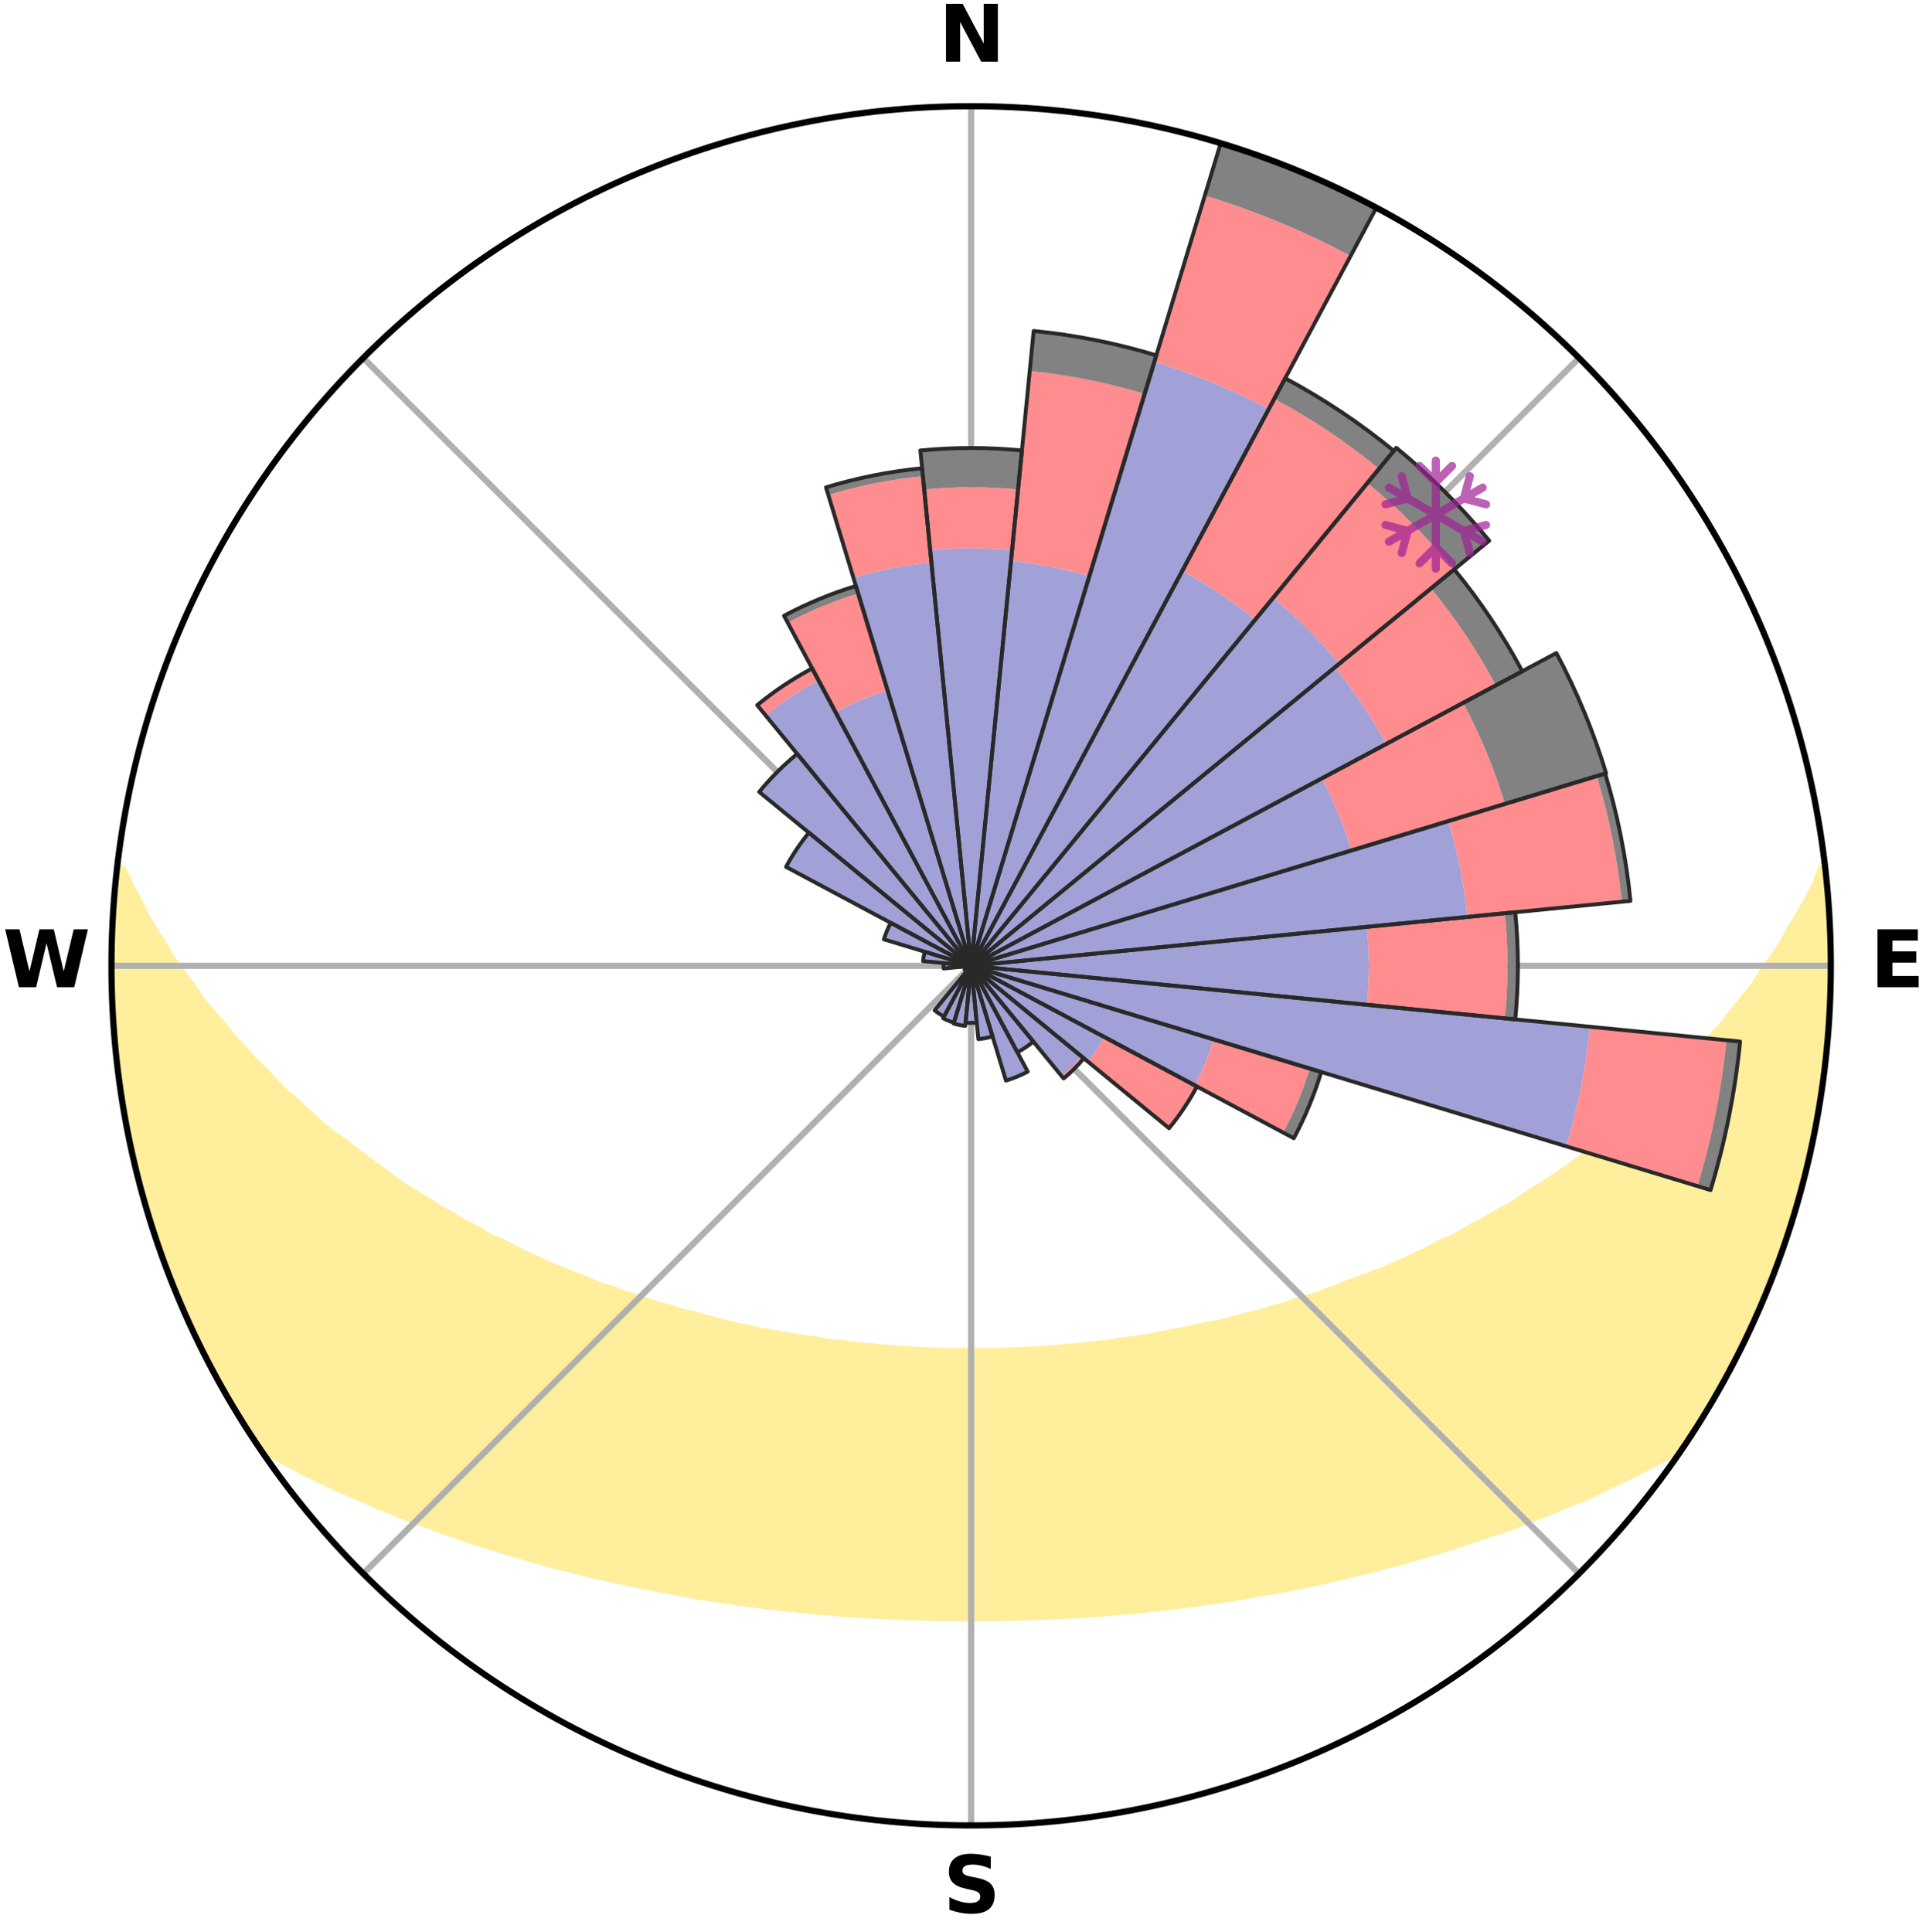 <?xml version="1.0" encoding="utf-8" standalone="no"?>
<!DOCTYPE svg PUBLIC "-//W3C//DTD SVG 1.1//EN"
  "http://www.w3.org/Graphics/SVG/1.1/DTD/svg11.dtd">
<svg xmlns:xlink="http://www.w3.org/1999/xlink" width="248.41pt" height="249.158pt" viewBox="0 0 248.41 249.158" xmlns="http://www.w3.org/2000/svg" version="1.1">
 <title>Ski Rose for Puy-Saint-Vincent</title>
 <defs>
  <style type="text/css">*{stroke-linejoin: round; stroke-linecap: butt}</style>
 </defs>
 <g id="figure_1">
  <g id="patch_1">
   <path d="M 0 249.158 
L 248.41 249.158 
L 248.41 0 
L 0 0 
z
" style="fill: #ffffff"/>
  </g>
  <g id="axes_1">
   <g id="patch_2">
    <path d="M 236.135 124.579 
C 236.135 110.018 233.267 95.599 227.695 82.147 
C 222.122 68.695 213.955 56.471 203.659 46.175 
C 193.363 35.879 181.139 27.711 167.687 22.139 
C 154.235 16.567 139.815 13.699 125.255 13.699 
C 110.694 13.699 96.275 16.567 82.823 22.139 
C 69.371 27.711 57.147 35.879 46.851 46.175 
C 36.555 56.471 28.387 68.695 22.815 82.147 
C 17.243 95.599 14.375 110.018 14.375 124.579 
C 14.375 139.14 17.243 153.559 22.815 167.011 
C 28.387 180.463 36.555 192.687 46.851 202.983 
C 57.147 213.279 69.371 221.447 82.823 227.019 
C 96.275 232.591 110.694 235.459 125.255 235.459 
C 139.815 235.459 154.235 232.591 167.687 227.019 
C 181.139 221.447 193.363 213.279 203.659 202.983 
C 213.955 192.687 222.122 180.463 227.695 167.011 
C 233.267 153.559 236.135 139.14 236.135 124.579 
M 125.255 124.579 
C 125.255 124.579 125.255 124.579 125.255 124.579 
C 125.255 124.579 125.255 124.579 125.255 124.579 
C 125.255 124.579 125.255 124.579 125.255 124.579 
C 125.255 124.579 125.255 124.579 125.255 124.579 
C 125.255 124.579 125.255 124.579 125.255 124.579 
C 125.255 124.579 125.255 124.579 125.255 124.579 
C 125.255 124.579 125.255 124.579 125.255 124.579 
C 125.255 124.579 125.255 124.579 125.255 124.579 
C 125.255 124.579 125.255 124.579 125.255 124.579 
C 125.255 124.579 125.255 124.579 125.255 124.579 
C 125.255 124.579 125.255 124.579 125.255 124.579 
C 125.255 124.579 125.255 124.579 125.255 124.579 
C 125.255 124.579 125.255 124.579 125.255 124.579 
C 125.255 124.579 125.255 124.579 125.255 124.579 
C 125.255 124.579 125.255 124.579 125.255 124.579 
C 125.255 124.579 125.255 124.579 125.255 124.579 
z
" style="fill: #ffffff"/>
   </g>
   <g id="PolyCollection_1">
    <defs>
     <path id="me71d7459b6" d="M 235.337 -137.121 
L 234.964 -137.079 
L 234.2 -135.069 
L 233.158 -133.071 
L 232.046 -131.111 
L 230.877 -129.191 
L 229.875 -127.319 
L 228.619 -125.481 
L 227.326 -123.688 
L 226.214 -121.935 
L 224.855 -120.23 
L 223.466 -118.572 
L 222.266 -116.944 
L 220.825 -115.377 
L 219.575 -113.833 
L 218.088 -112.357 
L 216.794 -110.898 
L 215.268 -109.516 
L 213.937 -108.143 
L 212.589 -106.811 
L 211.017 -105.566 
L 209.64 -104.32 
L 208.25 -103.115 
L 206.848 -101.951 
L 205.436 -100.828 
L 204.015 -99.746 
L 202.586 -98.704 
L 201.151 -97.703 
L 199.711 -96.741 
L 198.267 -95.819 
L 196.82 -94.936 
L 195.556 -94.011 
L 194.106 -93.202 
L 192.657 -92.43 
L 191.384 -91.608 
L 189.938 -90.907 
L 188.664 -90.15 
L 187.39 -89.425 
L 185.955 -88.824 
L 184.685 -88.16 
L 183.417 -87.526 
L 182.152 -86.92 
L 180.891 -86.342 
L 179.634 -85.791 
L 178.382 -85.267 
L 177.136 -84.77 
L 175.896 -84.297 
L 174.664 -83.85 
L 173.439 -83.426 
L 172.345 -82.918 
L 171.134 -82.539 
L 170.046 -82.073 
L 168.851 -81.737 
L 167.666 -81.421 
L 166.595 -81.016 
L 165.527 -80.629 
L 164.368 -80.369 
L 163.313 -80.018 
L 162.263 -79.685 
L 161.133 -79.474 
L 160.096 -79.173 
L 159.065 -78.887 
L 158.04 -78.616 
L 157.02 -78.36 
L 155.941 -78.218 
L 154.937 -77.987 
L 153.94 -77.769 
L 152.949 -77.564 
L 151.965 -77.37 
L 150.987 -77.187 
L 150.015 -77.015 
L 149.094 -76.766 
L 148.132 -76.616 
L 147.177 -76.474 
L 146.229 -76.342 
L 145.287 -76.217 
L 144.351 -76.1 
L 143.448 -75.92 
L 142.521 -75.82 
L 141.601 -75.726 
L 140.686 -75.639 
L 139.793 -75.498 
L 138.887 -75.424 
L 137.985 -75.356 
L 137.088 -75.291 
L 136.205 -75.186 
L 135.315 -75.134 
L 134.435 -75.046 
L 133.551 -75.005 
L 132.67 -74.966 
L 131.795 -74.903 
L 130.918 -74.874 
L 130.043 -74.848 
L 129.172 -74.808 
L 128.3 -74.79 
L 127.43 -74.766 
L 126.559 -74.757 
L 125.69 -74.75 
L 124.82 -74.75 
L 123.95 -74.761 
L 123.08 -74.773 
L 122.21 -74.799 
L 121.339 -74.82 
L 120.466 -74.843 
L 119.594 -74.892 
L 118.718 -74.924 
L 117.839 -74.958 
L 116.963 -75.03 
L 116.08 -75.075 
L 115.201 -75.164 
L 114.312 -75.22 
L 113.419 -75.279 
L 112.535 -75.394 
L 111.635 -75.466 
L 110.729 -75.542 
L 109.819 -75.623 
L 108.925 -75.775 
L 108.006 -75.871 
L 107.082 -75.973 
L 106.151 -76.082 
L 105.246 -76.274 
L 104.307 -76.401 
L 103.36 -76.536 
L 102.408 -76.679 
L 101.449 -76.831 
L 100.483 -76.993 
L 99.511 -77.165 
L 98.533 -77.348 
L 97.547 -77.541 
L 96.556 -77.746 
L 95.558 -77.964 
L 94.553 -78.194 
L 93.543 -78.438 
L 92.526 -78.695 
L 91.503 -78.967 
L 90.475 -79.253 
L 89.441 -79.555 
L 88.315 -79.767 
L 87.267 -80.101 
L 86.215 -80.452 
L 85.059 -80.713 
L 83.995 -81.1 
L 82.82 -81.397 
L 81.745 -81.822 
L 80.553 -82.158 
L 79.469 -82.624 
L 78.261 -83.002 
L 77.044 -83.403 
L 75.948 -83.934 
L 74.719 -84.381 
L 73.483 -84.853 
L 72.24 -85.35 
L 70.991 -85.873 
L 69.738 -86.423 
L 68.479 -87 
L 67.218 -87.605 
L 65.953 -88.239 
L 64.687 -88.902 
L 63.254 -89.501 
L 61.983 -90.225 
L 60.713 -90.981 
L 59.27 -91.68 
L 58.001 -92.5 
L 56.555 -93.271 
L 55.291 -94.158 
L 53.847 -95.001 
L 52.403 -95.882 
L 50.963 -96.802 
L 49.719 -97.83 
L 48.289 -98.827 
L 46.866 -99.863 
L 45.45 -100.94 
L 44.043 -102.057 
L 42.442 -103.162 
L 41.055 -104.364 
L 39.68 -105.608 
L 38.32 -106.892 
L 36.766 -108.179 
L 35.437 -109.549 
L 34.127 -110.96 
L 32.624 -112.384 
L 31.354 -113.88 
L 29.892 -115.397 
L 28.669 -116.978 
L 27.256 -118.585 
L 25.87 -120.24 
L 24.729 -121.947 
L 23.403 -123.69 
L 22.111 -125.479 
L 21.071 -127.307 
L 19.856 -129.181 
L 18.687 -131.097 
L 17.779 -133.038 
L 16.725 -135.029 
L 15.756 -137.055 
L 15.146 -137.124 
L 15.146 -137.124 
L 14.896 -135.205 
L 14.816 -133.271 
L 14.583 -131.348 
L 14.569 -129.412 
L 14.451 -127.481 
L 14.451 -125.546 
L 14.399 -123.612 
L 14.514 -121.679 
L 14.528 -119.745 
L 14.652 -117.814 
L 14.731 -115.881 
L 14.971 -113.96 
L 15.114 -112.03 
L 15.355 -110.111 
L 15.684 -108.204 
L 15.924 -106.283 
L 16.248 -104.376 
L 16.731 -102.5 
L 17.067 -100.594 
L 17.477 -98.704 
L 17.984 -96.837 
L 18.415 -94.95 
L 18.982 -93.1 
L 19.508 -91.237 
L 20.133 -89.406 
L 20.788 -87.585 
L 21.402 -85.75 
L 22.117 -83.952 
L 22.862 -82.167 
L 23.639 -80.395 
L 24.359 -78.598 
L 25.226 -76.868 
L 26.044 -75.115 
L 26.906 -73.382 
L 27.814 -71.673 
L 28.77 -69.991 
L 29.75 -68.322 
L 30.722 -66.649 
L 31.748 -65.008 
L 32.795 -63.381 
L 34.288 -62.059 
L 36.108 -60.992 
L 37.957 -59.982 
L 39.818 -59.021 
L 41.69 -58.109 
L 43.563 -57.237 
L 45.438 -56.409 
L 47.308 -55.617 
L 49.115 -54.81 
L 50.979 -54.094 
L 52.778 -53.356 
L 54.624 -52.704 
L 56.41 -52.032 
L 58.19 -51.391 
L 59.963 -50.78 
L 61.727 -50.198 
L 63.483 -49.644 
L 65.23 -49.117 
L 66.967 -48.617 
L 68.657 -48.092 
L 70.376 -47.642 
L 72.047 -47.161 
L 73.746 -46.758 
L 75.404 -46.329 
L 77.05 -45.916 
L 78.719 -45.576 
L 80.35 -45.211 
L 81.971 -44.859 
L 83.586 -44.533 
L 85.189 -44.219 
L 86.787 -43.929 
L 88.373 -43.649 
L 89.935 -43.348 
L 91.508 -43.108 
L 93.071 -42.876 
L 94.614 -42.625 
L 96.164 -42.43 
L 97.694 -42.21 
L 99.228 -42.034 
L 100.747 -41.843 
L 102.27 -41.699 
L 103.778 -41.535 
L 105.282 -41.384 
L 106.785 -41.267 
L 108.279 -41.141 
L 109.77 -41.028 
L 111.256 -40.927 
L 112.743 -40.858 
L 114.222 -40.779 
L 115.699 -40.711 
L 117.174 -40.654 
L 118.646 -40.609 
L 120.117 -40.574 
L 121.586 -40.55 
L 123.054 -40.537 
L 124.521 -40.532 
L 125.988 -40.533 
L 127.456 -40.539 
L 128.923 -40.553 
L 130.393 -40.578 
L 131.863 -40.614 
L 133.335 -40.661 
L 134.812 -40.701 
L 136.289 -40.768 
L 137.769 -40.847 
L 139.252 -40.937 
L 140.738 -41.039 
L 142.232 -41.135 
L 143.726 -41.261 
L 145.225 -41.399 
L 146.736 -41.519 
L 148.244 -41.682 
L 149.757 -41.86 
L 151.285 -42.023 
L 152.809 -42.229 
L 154.352 -42.41 
L 155.889 -42.646 
L 157.444 -42.863 
L 159.01 -43.087 
L 160.565 -43.371 
L 162.144 -43.634 
L 163.734 -43.906 
L 165.329 -44.203 
L 166.936 -44.51 
L 168.548 -44.842 
L 170.173 -45.187 
L 171.802 -45.558 
L 173.443 -45.943 
L 175.088 -46.357 
L 176.776 -46.738 
L 178.443 -47.19 
L 180.152 -47.616 
L 181.83 -48.122 
L 183.558 -48.596 
L 185.297 -49.096 
L 187.002 -49.673 
L 188.757 -50.227 
L 190.521 -50.81 
L 192.292 -51.421 
L 194.12 -52.01 
L 195.907 -52.683 
L 197.7 -53.387 
L 199.558 -54.068 
L 201.362 -54.84 
L 203.227 -55.596 
L 205.101 -56.384 
L 206.912 -57.266 
L 208.783 -58.138 
L 210.656 -59.049 
L 212.515 -60.01 
L 214.428 -60.972 
L 216.253 -62.038 
L 217.712 -63.383 
L 218.769 -65.004 
L 219.788 -66.649 
L 220.773 -68.315 
L 221.723 -70 
L 222.663 -71.691 
L 223.563 -73.403 
L 224.46 -75.117 
L 225.31 -76.855 
L 226.102 -78.62 
L 226.847 -80.405 
L 227.662 -82.161 
L 228.407 -83.946 
L 229.044 -85.774 
L 229.744 -87.577 
L 230.398 -89.399 
L 230.918 -91.264 
L 231.565 -93.089 
L 232.079 -94.954 
L 232.547 -96.831 
L 233.031 -98.704 
L 233.404 -100.603 
L 233.861 -102.483 
L 234.201 -104.387 
L 234.583 -106.284 
L 234.789 -108.209 
L 235.138 -110.113 
L 235.411 -112.028 
L 235.532 -113.961 
L 235.764 -115.882 
L 235.771 -117.82 
L 235.901 -119.748 
L 236.023 -121.679 
L 236.109 -123.612 
L 235.972 -125.545 
L 235.989 -127.479 
L 235.946 -129.412 
L 235.896 -131.346 
L 235.786 -133.278 
L 235.512 -135.196 
L 235.337 -137.121 
z
" style="stroke: #ffee9c"/>
    </defs>
    <g clip-path="url(#p16a909dd61)">
     <use xlink:href="#me71d7459b6" x="0" y="249.158" style="fill: #ffee9c; stroke: #ffee9c"/>
    </g>
   </g>
   <g id="matplotlib.axis_1">
    <g id="xtick_1">
     <g id="line2d_1">
      <path d="M 125.255 124.579 
L 125.255 13.699 
" clip-path="url(#p16a909dd61)" style="fill: none; stroke: #b0b0b0; stroke-width: 0.8; stroke-linecap: square"/>
     </g>
     <g id="text_1">
      <!-- N -->
      <g transform="translate(121.07 7.958) scale(0.1 -0.1)">
       <defs>
        <path id="DejaVuSans-Bold-4e" d="M 588 4666 
L 1931 4666 
L 3628 1466 
L 3628 4666 
L 4769 4666 
L 4769 0 
L 3425 0 
L 1728 3200 
L 1728 0 
L 588 0 
L 588 4666 
z
" transform="scale(0.016)"/>
       </defs>
       <use xlink:href="#DejaVuSans-Bold-4e"/>
      </g>
     </g>
    </g>
    <g id="xtick_2">
     <g id="line2d_2">
      <path d="M 125.255 124.579 
L 203.659 46.175 
" clip-path="url(#p16a909dd61)" style="fill: none; stroke: #b0b0b0; stroke-width: 0.8; stroke-linecap: square"/>
     </g>
    </g>
    <g id="xtick_3">
     <g id="line2d_3">
      <path d="M 125.255 124.579 
L 236.135 124.579 
" clip-path="url(#p16a909dd61)" style="fill: none; stroke: #b0b0b0; stroke-width: 0.8; stroke-linecap: square"/>
     </g>
     <g id="text_2">
      <!-- E -->
      <g transform="translate(241.219 127.338) scale(0.1 -0.1)">
       <defs>
        <path id="DejaVuSans-Bold-45" d="M 588 4666 
L 3834 4666 
L 3834 3756 
L 1791 3756 
L 1791 2888 
L 3713 2888 
L 3713 1978 
L 1791 1978 
L 1791 909 
L 3903 909 
L 3903 0 
L 588 0 
L 588 4666 
z
" transform="scale(0.016)"/>
       </defs>
       <use xlink:href="#DejaVuSans-Bold-45"/>
      </g>
     </g>
    </g>
    <g id="xtick_4">
     <g id="line2d_4">
      <path d="M 125.255 124.579 
L 203.659 202.983 
" clip-path="url(#p16a909dd61)" style="fill: none; stroke: #b0b0b0; stroke-width: 0.8; stroke-linecap: square"/>
     </g>
    </g>
    <g id="xtick_5">
     <g id="line2d_5">
      <path d="M 125.255 124.579 
L 125.255 235.459 
" clip-path="url(#p16a909dd61)" style="fill: none; stroke: #b0b0b0; stroke-width: 0.8; stroke-linecap: square"/>
     </g>
     <g id="text_3">
      <!-- S -->
      <g transform="translate(121.654 246.718) scale(0.1 -0.1)">
       <defs>
        <path id="DejaVuSans-Bold-53" d="M 3834 4519 
L 3834 3531 
Q 3450 3703 3084 3790 
Q 2719 3878 2394 3878 
Q 1963 3878 1756 3759 
Q 1550 3641 1550 3391 
Q 1550 3203 1689 3098 
Q 1828 2994 2194 2919 
L 2706 2816 
Q 3484 2659 3812 2340 
Q 4141 2022 4141 1434 
Q 4141 663 3683 286 
Q 3225 -91 2284 -91 
Q 1841 -91 1394 -6 
Q 947 78 500 244 
L 500 1259 
Q 947 1022 1364 901 
Q 1781 781 2169 781 
Q 2563 781 2772 912 
Q 2981 1044 2981 1288 
Q 2981 1506 2839 1625 
Q 2697 1744 2272 1838 
L 1806 1941 
Q 1106 2091 782 2419 
Q 459 2747 459 3303 
Q 459 4000 909 4375 
Q 1359 4750 2203 4750 
Q 2588 4750 2994 4692 
Q 3400 4634 3834 4519 
z
" transform="scale(0.016)"/>
       </defs>
       <use xlink:href="#DejaVuSans-Bold-53"/>
      </g>
     </g>
    </g>
    <g id="xtick_6">
     <g id="line2d_6">
      <path d="M 125.255 124.579 
L 46.851 202.983 
" clip-path="url(#p16a909dd61)" style="fill: none; stroke: #b0b0b0; stroke-width: 0.8; stroke-linecap: square"/>
     </g>
    </g>
    <g id="xtick_7">
     <g id="line2d_7">
      <path d="M 125.255 124.579 
L 14.375 124.579 
" clip-path="url(#p16a909dd61)" style="fill: none; stroke: #b0b0b0; stroke-width: 0.8; stroke-linecap: square"/>
     </g>
     <g id="text_4">
      <!-- W -->
      <g transform="translate(0.36 127.338) scale(0.1 -0.1)">
       <defs>
        <path id="DejaVuSans-Bold-57" d="M 191 4666 
L 1344 4666 
L 2150 1275 
L 2950 4666 
L 4109 4666 
L 4909 1275 
L 5716 4666 
L 6859 4666 
L 5759 0 
L 4372 0 
L 3525 3547 
L 2688 0 
L 1300 0 
L 191 4666 
z
" transform="scale(0.016)"/>
       </defs>
       <use xlink:href="#DejaVuSans-Bold-57"/>
      </g>
     </g>
    </g>
    <g id="xtick_8">
     <g id="line2d_8">
      <path d="M 125.255 124.579 
L 46.851 46.175 
" clip-path="url(#p16a909dd61)" style="fill: none; stroke: #b0b0b0; stroke-width: 0.8; stroke-linecap: square"/>
     </g>
    </g>
   </g>
   <g id="matplotlib.axis_2"/>
   <g id="patch_3">
    <path d="M 125.255 124.579 
C 125.255 124.579 125.255 124.579 125.255 124.579 
C 125.255 124.579 125.255 124.579 125.255 124.579 
L 125.255 124.579 
C 125.255 124.579 125.255 124.579 125.255 124.579 
C 125.255 124.579 125.255 124.579 125.255 124.579 
z
" clip-path="url(#p16a909dd61)" style="fill: #d9d9d9"/>
   </g>
   <g id="patch_4">
    <path d="M 125.255 124.579 
C 125.255 124.579 125.255 124.579 125.255 124.579 
C 125.255 124.579 125.255 124.579 125.255 124.579 
L 125.255 124.579 
C 125.255 124.579 125.255 124.579 125.255 124.579 
C 125.255 124.579 125.255 124.579 125.255 124.579 
z
" clip-path="url(#p16a909dd61)" style="fill: #d9d9d9"/>
   </g>
   <g id="patch_5">
    <path d="M 125.255 124.579 
C 125.255 124.579 125.255 124.579 125.255 124.579 
C 125.255 124.579 125.255 124.579 125.255 124.579 
L 125.255 124.579 
C 125.255 124.579 125.255 124.579 125.255 124.579 
C 125.255 124.579 125.255 124.579 125.255 124.579 
z
" clip-path="url(#p16a909dd61)" style="fill: #d9d9d9"/>
   </g>
   <g id="patch_6">
    <path d="M 125.255 124.579 
C 125.255 124.579 125.255 124.579 125.255 124.579 
C 125.255 124.579 125.255 124.579 125.255 124.579 
L 125.255 124.579 
C 125.255 124.579 125.255 124.579 125.255 124.579 
C 125.255 124.579 125.255 124.579 125.255 124.579 
z
" clip-path="url(#p16a909dd61)" style="fill: #d9d9d9"/>
   </g>
   <g id="patch_7">
    <path d="M 125.255 124.579 
C 125.255 124.579 125.255 124.579 125.255 124.579 
C 125.255 124.579 125.255 124.579 125.255 124.579 
L 125.255 124.579 
C 125.255 124.579 125.255 124.579 125.255 124.579 
C 125.255 124.579 125.255 124.579 125.255 124.579 
z
" clip-path="url(#p16a909dd61)" style="fill: #d9d9d9"/>
   </g>
   <g id="patch_8">
    <path d="M 125.255 124.579 
C 125.255 124.579 125.255 124.579 125.255 124.579 
C 125.255 124.579 125.255 124.579 125.255 124.579 
L 125.255 124.579 
C 125.255 124.579 125.255 124.579 125.255 124.579 
C 125.255 124.579 125.255 124.579 125.255 124.579 
z
" clip-path="url(#p16a909dd61)" style="fill: #d9d9d9"/>
   </g>
   <g id="patch_9">
    <path d="M 125.255 124.579 
C 125.255 124.579 125.255 124.579 125.255 124.579 
C 125.255 124.579 125.255 124.579 125.255 124.579 
L 125.255 124.579 
C 125.255 124.579 125.255 124.579 125.255 124.579 
C 125.255 124.579 125.255 124.579 125.255 124.579 
z
" clip-path="url(#p16a909dd61)" style="fill: #d9d9d9"/>
   </g>
   <g id="patch_10">
    <path d="M 125.255 124.579 
C 125.255 124.579 125.255 124.579 125.255 124.579 
C 125.255 124.579 125.255 124.579 125.255 124.579 
L 125.255 124.579 
C 125.255 124.579 125.255 124.579 125.255 124.579 
C 125.255 124.579 125.255 124.579 125.255 124.579 
z
" clip-path="url(#p16a909dd61)" style="fill: #d9d9d9"/>
   </g>
   <g id="patch_11">
    <path d="M 125.255 124.579 
C 125.255 124.579 125.255 124.579 125.255 124.579 
C 125.255 124.579 125.255 124.579 125.255 124.579 
L 125.255 124.579 
C 125.255 124.579 125.255 124.579 125.255 124.579 
C 125.255 124.579 125.255 124.579 125.255 124.579 
z
" clip-path="url(#p16a909dd61)" style="fill: #d9d9d9"/>
   </g>
   <g id="patch_12">
    <path d="M 125.255 124.579 
C 125.255 124.579 125.255 124.579 125.255 124.579 
C 125.255 124.579 125.255 124.579 125.255 124.579 
L 125.255 124.579 
C 125.255 124.579 125.255 124.579 125.255 124.579 
C 125.255 124.579 125.255 124.579 125.255 124.579 
z
" clip-path="url(#p16a909dd61)" style="fill: #d9d9d9"/>
   </g>
   <g id="patch_13">
    <path d="M 125.255 124.579 
C 125.255 124.579 125.255 124.579 125.255 124.579 
C 125.255 124.579 125.255 124.579 125.255 124.579 
L 125.255 124.579 
C 125.255 124.579 125.255 124.579 125.255 124.579 
C 125.255 124.579 125.255 124.579 125.255 124.579 
z
" clip-path="url(#p16a909dd61)" style="fill: #d9d9d9"/>
   </g>
   <g id="patch_14">
    <path d="M 125.255 124.579 
C 125.255 124.579 125.255 124.579 125.255 124.579 
C 125.255 124.579 125.255 124.579 125.255 124.579 
L 125.255 124.579 
C 125.255 124.579 125.255 124.579 125.255 124.579 
C 125.255 124.579 125.255 124.579 125.255 124.579 
z
" clip-path="url(#p16a909dd61)" style="fill: #d9d9d9"/>
   </g>
   <g id="patch_15">
    <path d="M 125.255 124.579 
C 125.255 124.579 125.255 124.579 125.255 124.579 
C 125.255 124.579 125.255 124.579 125.255 124.579 
L 125.255 124.579 
C 125.255 124.579 125.255 124.579 125.255 124.579 
C 125.255 124.579 125.255 124.579 125.255 124.579 
z
" clip-path="url(#p16a909dd61)" style="fill: #d9d9d9"/>
   </g>
   <g id="patch_16">
    <path d="M 125.255 124.579 
C 125.255 124.579 125.255 124.579 125.255 124.579 
C 125.255 124.579 125.255 124.579 125.255 124.579 
L 125.255 124.579 
C 125.255 124.579 125.255 124.579 125.255 124.579 
C 125.255 124.579 125.255 124.579 125.255 124.579 
z
" clip-path="url(#p16a909dd61)" style="fill: #d9d9d9"/>
   </g>
   <g id="patch_17">
    <path d="M 125.255 124.579 
C 125.255 124.579 125.255 124.579 125.255 124.579 
C 125.255 124.579 125.255 124.579 125.255 124.579 
L 125.255 124.579 
C 125.255 124.579 125.255 124.579 125.255 124.579 
C 125.255 124.579 125.255 124.579 125.255 124.579 
z
" clip-path="url(#p16a909dd61)" style="fill: #d9d9d9"/>
   </g>
   <g id="patch_18">
    <path d="M 125.255 124.579 
C 125.255 124.579 125.255 124.579 125.255 124.579 
C 125.255 124.579 125.255 124.579 125.255 124.579 
L 125.255 124.579 
C 125.255 124.579 125.255 124.579 125.255 124.579 
C 125.255 124.579 125.255 124.579 125.255 124.579 
z
" clip-path="url(#p16a909dd61)" style="fill: #d9d9d9"/>
   </g>
   <g id="patch_19">
    <path d="M 125.255 124.579 
C 125.255 124.579 125.255 124.579 125.255 124.579 
C 125.255 124.579 125.255 124.579 125.255 124.579 
L 125.255 124.579 
C 125.255 124.579 125.255 124.579 125.255 124.579 
C 125.255 124.579 125.255 124.579 125.255 124.579 
z
" clip-path="url(#p16a909dd61)" style="fill: #d9d9d9"/>
   </g>
   <g id="patch_20">
    <path d="M 125.255 124.579 
C 125.255 124.579 125.255 124.579 125.255 124.579 
C 125.255 124.579 125.255 124.579 125.255 124.579 
L 125.255 124.579 
C 125.255 124.579 125.255 124.579 125.255 124.579 
C 125.255 124.579 125.255 124.579 125.255 124.579 
z
" clip-path="url(#p16a909dd61)" style="fill: #d9d9d9"/>
   </g>
   <g id="patch_21">
    <path d="M 125.255 124.579 
C 125.255 124.579 125.255 124.579 125.255 124.579 
C 125.255 124.579 125.255 124.579 125.255 124.579 
L 125.255 124.579 
C 125.255 124.579 125.255 124.579 125.255 124.579 
C 125.255 124.579 125.255 124.579 125.255 124.579 
z
" clip-path="url(#p16a909dd61)" style="fill: #d9d9d9"/>
   </g>
   <g id="patch_22">
    <path d="M 125.255 124.579 
C 125.255 124.579 125.255 124.579 125.255 124.579 
C 125.255 124.579 125.255 124.579 125.255 124.579 
L 125.255 124.579 
C 125.255 124.579 125.255 124.579 125.255 124.579 
C 125.255 124.579 125.255 124.579 125.255 124.579 
z
" clip-path="url(#p16a909dd61)" style="fill: #d9d9d9"/>
   </g>
   <g id="patch_23">
    <path d="M 125.255 124.579 
C 125.255 124.579 125.255 124.579 125.255 124.579 
C 125.255 124.579 125.255 124.579 125.255 124.579 
L 125.255 124.579 
C 125.255 124.579 125.255 124.579 125.255 124.579 
C 125.255 124.579 125.255 124.579 125.255 124.579 
z
" clip-path="url(#p16a909dd61)" style="fill: #d9d9d9"/>
   </g>
   <g id="patch_24">
    <path d="M 125.255 124.579 
C 125.255 124.579 125.255 124.579 125.255 124.579 
C 125.255 124.579 125.255 124.579 125.255 124.579 
L 125.255 124.579 
C 125.255 124.579 125.255 124.579 125.255 124.579 
C 125.255 124.579 125.255 124.579 125.255 124.579 
z
" clip-path="url(#p16a909dd61)" style="fill: #d9d9d9"/>
   </g>
   <g id="patch_25">
    <path d="M 125.255 124.579 
C 125.255 124.579 125.255 124.579 125.255 124.579 
C 125.255 124.579 125.255 124.579 125.255 124.579 
L 125.255 124.579 
C 125.255 124.579 125.255 124.579 125.255 124.579 
C 125.255 124.579 125.255 124.579 125.255 124.579 
z
" clip-path="url(#p16a909dd61)" style="fill: #d9d9d9"/>
   </g>
   <g id="patch_26">
    <path d="M 125.255 124.579 
C 125.255 124.579 125.255 124.579 125.255 124.579 
C 125.255 124.579 125.255 124.579 125.255 124.579 
L 125.255 124.579 
C 125.255 124.579 125.255 124.579 125.255 124.579 
C 125.255 124.579 125.255 124.579 125.255 124.579 
z
" clip-path="url(#p16a909dd61)" style="fill: #d9d9d9"/>
   </g>
   <g id="patch_27">
    <path d="M 125.255 124.579 
C 125.255 124.579 125.255 124.579 125.255 124.579 
C 125.255 124.579 125.255 124.579 125.255 124.579 
L 125.255 124.579 
C 125.255 124.579 125.255 124.579 125.255 124.579 
C 125.255 124.579 125.255 124.579 125.255 124.579 
z
" clip-path="url(#p16a909dd61)" style="fill: #d9d9d9"/>
   </g>
   <g id="patch_28">
    <path d="M 125.255 124.579 
C 125.255 124.579 125.255 124.579 125.255 124.579 
C 125.255 124.579 125.255 124.579 125.255 124.579 
L 125.255 124.579 
C 125.255 124.579 125.255 124.579 125.255 124.579 
C 125.255 124.579 125.255 124.579 125.255 124.579 
z
" clip-path="url(#p16a909dd61)" style="fill: #d9d9d9"/>
   </g>
   <g id="patch_29">
    <path d="M 125.255 124.579 
C 125.255 124.579 125.255 124.579 125.255 124.579 
C 125.255 124.579 125.255 124.579 125.255 124.579 
L 125.255 124.579 
C 125.255 124.579 125.255 124.579 125.255 124.579 
C 125.255 124.579 125.255 124.579 125.255 124.579 
z
" clip-path="url(#p16a909dd61)" style="fill: #d9d9d9"/>
   </g>
   <g id="patch_30">
    <path d="M 125.255 124.579 
C 125.255 124.579 125.255 124.579 125.255 124.579 
C 125.255 124.579 125.255 124.579 125.255 124.579 
L 125.255 124.579 
C 125.255 124.579 125.255 124.579 125.255 124.579 
C 125.255 124.579 125.255 124.579 125.255 124.579 
z
" clip-path="url(#p16a909dd61)" style="fill: #d9d9d9"/>
   </g>
   <g id="patch_31">
    <path d="M 125.255 124.579 
C 125.255 124.579 125.255 124.579 125.255 124.579 
C 125.255 124.579 125.255 124.579 125.255 124.579 
L 125.255 124.579 
C 125.255 124.579 125.255 124.579 125.255 124.579 
C 125.255 124.579 125.255 124.579 125.255 124.579 
z
" clip-path="url(#p16a909dd61)" style="fill: #d9d9d9"/>
   </g>
   <g id="patch_32">
    <path d="M 125.255 124.579 
C 125.255 124.579 125.255 124.579 125.255 124.579 
C 125.255 124.579 125.255 124.579 125.255 124.579 
L 125.255 124.579 
C 125.255 124.579 125.255 124.579 125.255 124.579 
C 125.255 124.579 125.255 124.579 125.255 124.579 
z
" clip-path="url(#p16a909dd61)" style="fill: #d9d9d9"/>
   </g>
   <g id="patch_33">
    <path d="M 125.255 124.579 
C 125.255 124.579 125.255 124.579 125.255 124.579 
C 125.255 124.579 125.255 124.579 125.255 124.579 
L 125.255 124.579 
C 125.255 124.579 125.255 124.579 125.255 124.579 
C 125.255 124.579 125.255 124.579 125.255 124.579 
z
" clip-path="url(#p16a909dd61)" style="fill: #d9d9d9"/>
   </g>
   <g id="patch_34">
    <path d="M 125.255 124.579 
C 125.255 124.579 125.255 124.579 125.255 124.579 
C 125.255 124.579 125.255 124.579 125.255 124.579 
L 125.255 124.579 
C 125.255 124.579 125.255 124.579 125.255 124.579 
C 125.255 124.579 125.255 124.579 125.255 124.579 
z
" clip-path="url(#p16a909dd61)" style="fill: #d9d9d9"/>
   </g>
   <g id="patch_35">
    <path d="M 125.255 124.579 
C 125.255 124.579 125.255 124.579 125.255 124.579 
C 125.255 124.579 125.255 124.579 125.255 124.579 
L 130.535 70.965 
C 128.781 70.792 127.018 70.705 125.255 70.705 
C 123.491 70.705 121.729 70.792 119.974 70.965 
z
" clip-path="url(#p16a909dd61)" style="fill: #a1a1d8"/>
   </g>
   <g id="patch_36">
    <path d="M 125.255 124.579 
C 125.255 124.579 125.255 124.579 125.255 124.579 
C 125.255 124.579 125.255 124.579 125.255 124.579 
L 140.497 74.334 
C 138.852 73.835 137.184 73.417 135.498 73.082 
C 133.813 72.747 132.112 72.494 130.401 72.326 
z
" clip-path="url(#p16a909dd61)" style="fill: #a1a1d8"/>
   </g>
   <g id="patch_37">
    <path d="M 125.255 124.579 
C 125.255 124.579 125.255 124.579 125.255 124.579 
C 125.255 124.579 125.255 124.579 125.255 124.579 
L 163.64 52.765 
C 161.289 51.509 158.879 50.369 156.416 49.349 
C 153.954 48.329 151.443 47.43 148.892 46.657 
z
" clip-path="url(#p16a909dd61)" style="fill: #a1a1d8"/>
   </g>
   <g id="patch_38">
    <path d="M 125.255 124.579 
C 125.255 124.579 125.255 124.579 125.255 124.579 
C 125.255 124.579 125.255 124.579 125.255 124.579 
L 161.892 79.937 
C 160.431 78.738 158.911 77.611 157.34 76.561 
C 155.768 75.511 154.146 74.538 152.479 73.647 
z
" clip-path="url(#p16a909dd61)" style="fill: #a1a1d8"/>
   </g>
   <g id="patch_39">
    <path d="M 125.255 124.579 
C 125.255 124.579 125.255 124.579 125.255 124.579 
C 125.255 124.579 125.255 124.579 125.255 124.579 
L 172.734 85.614 
C 171.458 84.06 170.108 82.569 168.686 81.148 
C 167.264 79.726 165.774 78.375 164.22 77.1 
z
" clip-path="url(#p16a909dd61)" style="fill: #a1a1d8"/>
   </g>
   <g id="patch_40">
    <path d="M 125.255 124.579 
C 125.255 124.579 125.255 124.579 125.255 124.579 
C 125.255 124.579 125.255 124.579 125.255 124.579 
L 178.764 95.978 
C 177.828 94.226 176.806 92.522 175.703 90.871 
C 174.6 89.219 173.416 87.623 172.156 86.088 
z
" clip-path="url(#p16a909dd61)" style="fill: #a1a1d8"/>
   </g>
   <g id="patch_41">
    <path d="M 125.255 124.579 
C 125.255 124.579 125.255 124.579 125.255 124.579 
C 125.255 124.579 125.255 124.579 125.255 124.579 
L 174.317 109.696 
C 173.83 108.09 173.264 106.509 172.622 104.959 
C 171.98 103.409 171.262 101.891 170.471 100.411 
z
" clip-path="url(#p16a909dd61)" style="fill: #a1a1d8"/>
   </g>
   <g id="patch_42">
    <path d="M 125.255 124.579 
C 125.255 124.579 125.255 124.579 125.255 124.579 
C 125.255 124.579 125.255 124.579 125.255 124.579 
L 189.262 118.275 
C 189.056 116.18 188.747 114.096 188.336 112.031 
C 187.925 109.967 187.413 107.923 186.802 105.909 
z
" clip-path="url(#p16a909dd61)" style="fill: #a1a1d8"/>
   </g>
   <g id="patch_43">
    <path d="M 125.255 124.579 
C 125.255 124.579 125.255 124.579 125.255 124.579 
C 125.255 124.579 125.255 124.579 125.255 124.579 
L 176.313 129.608 
C 176.477 127.937 176.56 126.258 176.56 124.579 
C 176.56 122.9 176.477 121.222 176.313 119.55 
z
" clip-path="url(#p16a909dd61)" style="fill: #a1a1d8"/>
   </g>
   <g id="patch_44">
    <path d="M 125.255 124.579 
C 125.255 124.579 125.255 124.579 125.255 124.579 
C 125.255 124.579 125.255 124.579 125.255 124.579 
L 202.011 147.863 
C 202.773 145.35 203.411 142.802 203.924 140.227 
C 204.436 137.652 204.821 135.054 205.079 132.441 
z
" clip-path="url(#p16a909dd61)" style="fill: #a1a1d8"/>
   </g>
   <g id="patch_45">
    <path d="M 125.255 124.579 
C 125.255 124.579 125.255 124.579 125.255 124.579 
C 125.255 124.579 125.255 124.579 125.255 124.579 
L 154.089 139.991 
C 154.594 139.048 155.051 138.08 155.461 137.091 
C 155.871 136.102 156.231 135.094 156.542 134.07 
z
" clip-path="url(#p16a909dd61)" style="fill: #a1a1d8"/>
   </g>
   <g id="patch_46">
    <path d="M 125.255 124.579 
C 125.255 124.579 125.255 124.579 125.255 124.579 
C 125.255 124.579 125.255 124.579 125.255 124.579 
L 140.332 136.952 
C 140.737 136.459 141.117 135.946 141.472 135.415 
C 141.827 134.884 142.155 134.336 142.456 133.773 
z
" clip-path="url(#p16a909dd61)" style="fill: #a1a1d8"/>
   </g>
   <g id="patch_47">
    <path d="M 125.255 124.579 
C 125.255 124.579 125.255 124.579 125.255 124.579 
C 125.255 124.579 125.255 124.579 125.255 124.579 
L 136.933 138.809 
C 137.398 138.426 137.845 138.021 138.271 137.595 
C 138.697 137.169 139.102 136.723 139.484 136.257 
z
" clip-path="url(#p16a909dd61)" style="fill: #a1a1d8"/>
   </g>
   <g id="patch_48">
    <path d="M 125.255 124.579 
C 125.255 124.579 125.255 124.579 125.255 124.579 
C 125.255 124.579 125.255 124.579 125.255 124.579 
L 131.097 135.51 
C 131.455 135.318 131.803 135.11 132.141 134.884 
C 132.478 134.659 132.804 134.417 133.118 134.16 
z
" clip-path="url(#p16a909dd61)" style="fill: #a1a1d8"/>
   </g>
   <g id="patch_49">
    <path d="M 125.255 124.579 
C 125.255 124.579 125.255 124.579 125.255 124.579 
C 125.255 124.579 125.255 124.579 125.255 124.579 
L 129.747 139.387 
C 130.231 139.24 130.709 139.069 131.177 138.875 
C 131.645 138.682 132.103 138.465 132.549 138.226 
z
" clip-path="url(#p16a909dd61)" style="fill: #a1a1d8"/>
   </g>
   <g id="patch_50">
    <path d="M 125.255 124.579 
C 125.255 124.579 125.255 124.579 125.255 124.579 
C 125.255 124.579 125.255 124.579 125.255 124.579 
L 126.187 134.039 
C 126.496 134.009 126.804 133.963 127.109 133.902 
C 127.414 133.841 127.716 133.766 128.014 133.676 
z
" clip-path="url(#p16a909dd61)" style="fill: #a1a1d8"/>
   </g>
   <g id="patch_51">
    <path d="M 125.255 124.579 
C 125.255 124.579 125.255 124.579 125.255 124.579 
C 125.255 124.579 125.255 124.579 125.255 124.579 
L 124.533 131.907 
C 124.773 131.93 125.014 131.942 125.255 131.942 
C 125.496 131.942 125.737 131.93 125.977 131.907 
z
" clip-path="url(#p16a909dd61)" style="fill: #a1a1d8"/>
   </g>
   <g id="patch_52">
    <path d="M 125.255 124.579 
C 125.255 124.579 125.255 124.579 125.255 124.579 
C 125.255 124.579 125.255 124.579 125.255 124.579 
L 122.996 132.025 
C 123.24 132.099 123.487 132.161 123.737 132.21 
C 123.987 132.26 124.239 132.297 124.492 132.322 
z
" clip-path="url(#p16a909dd61)" style="fill: #a1a1d8"/>
   </g>
   <g id="patch_53">
    <path d="M 125.255 124.579 
C 125.255 124.579 125.255 124.579 125.255 124.579 
C 125.255 124.579 125.255 124.579 125.255 124.579 
L 121.642 131.338 
C 121.863 131.456 122.09 131.564 122.322 131.659 
C 122.554 131.755 122.79 131.84 123.03 131.913 
z
" clip-path="url(#p16a909dd61)" style="fill: #a1a1d8"/>
   </g>
   <g id="patch_54">
    <path d="M 125.255 124.579 
C 125.255 124.579 125.255 124.579 125.255 124.579 
C 125.255 124.579 125.255 124.579 125.255 124.579 
L 120.545 130.318 
C 120.733 130.472 120.928 130.617 121.13 130.752 
C 121.332 130.887 121.541 131.012 121.755 131.127 
z
" clip-path="url(#p16a909dd61)" style="fill: #a1a1d8"/>
   </g>
   <g id="patch_55">
    <path d="M 125.255 124.579 
C 125.255 124.579 125.255 124.579 125.255 124.579 
C 125.255 124.579 125.255 124.579 125.255 124.579 
L 125.255 124.579 
C 125.255 124.579 125.255 124.579 125.255 124.579 
C 125.255 124.579 125.255 124.579 125.255 124.579 
z
" clip-path="url(#p16a909dd61)" style="fill: #a1a1d8"/>
   </g>
   <g id="patch_56">
    <path d="M 125.255 124.579 
C 125.255 124.579 125.255 124.579 125.255 124.579 
C 125.255 124.579 125.255 124.579 125.255 124.579 
L 124.417 125.027 
C 124.431 125.055 124.447 125.081 124.464 125.107 
C 124.482 125.133 124.5 125.158 124.52 125.182 
z
" clip-path="url(#p16a909dd61)" style="fill: #a1a1d8"/>
   </g>
   <g id="patch_57">
    <path d="M 125.255 124.579 
C 125.255 124.579 125.255 124.579 125.255 124.579 
C 125.255 124.579 125.255 124.579 125.255 124.579 
L 125.255 124.579 
C 125.255 124.579 125.255 124.579 125.255 124.579 
C 125.255 124.579 125.255 124.579 125.255 124.579 
z
" clip-path="url(#p16a909dd61)" style="fill: #a1a1d8"/>
   </g>
   <g id="patch_58">
    <path d="M 125.255 124.579 
C 125.255 124.579 125.255 124.579 125.255 124.579 
C 125.255 124.579 125.255 124.579 125.255 124.579 
L 125.255 124.579 
C 125.255 124.579 125.255 124.579 125.255 124.579 
C 125.255 124.579 125.255 124.579 125.255 124.579 
z
" clip-path="url(#p16a909dd61)" style="fill: #a1a1d8"/>
   </g>
   <g id="patch_59">
    <path d="M 125.255 124.579 
C 125.255 124.579 125.255 124.579 125.255 124.579 
C 125.255 124.579 125.255 124.579 125.255 124.579 
L 121.715 124.23 
C 121.704 124.346 121.698 124.463 121.698 124.579 
C 121.698 124.695 121.704 124.812 121.715 124.928 
z
" clip-path="url(#p16a909dd61)" style="fill: #a1a1d8"/>
   </g>
   <g id="patch_60">
    <path d="M 125.255 124.579 
C 125.255 124.579 125.255 124.579 125.255 124.579 
C 125.255 124.579 125.255 124.579 125.255 124.579 
L 119.29 122.77 
C 119.231 122.965 119.181 123.163 119.141 123.363 
C 119.101 123.563 119.071 123.765 119.051 123.968 
z
" clip-path="url(#p16a909dd61)" style="fill: #a1a1d8"/>
   </g>
   <g id="patch_61">
    <path d="M 125.255 124.579 
C 125.255 124.579 125.255 124.579 125.255 124.579 
C 125.255 124.579 125.255 124.579 125.255 124.579 
L 114.885 119.036 
C 114.704 119.376 114.539 119.724 114.392 120.079 
C 114.245 120.435 114.115 120.798 114.003 121.166 
z
" clip-path="url(#p16a909dd61)" style="fill: #a1a1d8"/>
   </g>
   <g id="patch_62">
    <path d="M 125.255 124.579 
C 125.255 124.579 125.255 124.579 125.255 124.579 
C 125.255 124.579 125.255 124.579 125.255 124.579 
L 104.407 107.469 
C 103.846 108.152 103.32 108.861 102.83 109.595 
C 102.339 110.329 101.885 111.087 101.469 111.865 
z
" clip-path="url(#p16a909dd61)" style="fill: #a1a1d8"/>
   </g>
   <g id="patch_63">
    <path d="M 125.255 124.579 
C 125.255 124.579 125.255 124.579 125.255 124.579 
C 125.255 124.579 125.255 124.579 125.255 124.579 
L 102.82 97.243 
C 101.926 97.977 101.068 98.755 100.249 99.573 
C 99.431 100.392 98.653 101.25 97.918 102.145 
z
" clip-path="url(#p16a909dd61)" style="fill: #a1a1d8"/>
   </g>
   <g id="patch_64">
    <path d="M 125.255 124.579 
C 125.255 124.579 125.255 124.579 125.255 124.579 
C 125.255 124.579 125.255 124.579 125.255 124.579 
L 105.564 87.74 
C 104.358 88.384 103.185 89.088 102.048 89.847 
C 100.911 90.607 99.812 91.422 98.755 92.289 
z
" clip-path="url(#p16a909dd61)" style="fill: #a1a1d8"/>
   </g>
   <g id="patch_65">
    <path d="M 125.255 124.579 
C 125.255 124.579 125.255 124.579 125.255 124.579 
C 125.255 124.579 125.255 124.579 125.255 124.579 
L 114.479 89.056 
C 113.316 89.409 112.172 89.818 111.049 90.283 
C 109.927 90.748 108.828 91.268 107.756 91.841 
z
" clip-path="url(#p16a909dd61)" style="fill: #a1a1d8"/>
   </g>
   <g id="patch_66">
    <path d="M 125.255 124.579 
C 125.255 124.579 125.255 124.579 125.255 124.579 
C 125.255 124.579 125.255 124.579 125.255 124.579 
L 120.129 72.532 
C 118.425 72.7 116.731 72.951 115.052 73.285 
C 113.373 73.619 111.711 74.035 110.073 74.532 
z
" clip-path="url(#p16a909dd61)" style="fill: #a1a1d8"/>
   </g>
   <g id="patch_67">
    <path d="M 119.974 70.965 
C 121.729 70.792 123.491 70.705 125.255 70.705 
C 127.018 70.705 128.781 70.792 130.535 70.965 
L 131.306 63.14 
C 129.295 62.942 127.276 62.843 125.255 62.843 
C 123.234 62.843 121.215 62.942 119.204 63.14 
z
" clip-path="url(#p16a909dd61)" style="fill: #ff8c8e"/>
   </g>
   <g id="patch_68">
    <path d="M 130.401 72.326 
C 132.112 72.494 133.813 72.747 135.498 73.082 
C 137.184 73.417 138.852 73.835 140.497 74.334 
L 147.631 50.813 
C 145.217 50.081 142.768 49.468 140.293 48.975 
C 137.819 48.483 135.321 48.113 132.81 47.865 
z
" clip-path="url(#p16a909dd61)" style="fill: #ff8c8e"/>
   </g>
   <g id="patch_69">
    <path d="M 148.892 46.657 
C 151.443 47.43 153.954 48.329 156.416 49.349 
C 158.879 50.369 161.289 51.509 163.64 52.765 
L 174.196 33.016 
C 171.199 31.414 168.125 29.96 164.986 28.66 
C 161.846 27.359 158.645 26.214 155.393 25.227 
z
" clip-path="url(#p16a909dd61)" style="fill: #ff8c8e"/>
   </g>
   <g id="patch_70">
    <path d="M 152.479 73.647 
C 154.146 74.538 155.768 75.511 157.34 76.561 
C 158.911 77.611 160.431 78.738 161.892 79.937 
L 177.868 60.47 
C 175.77 58.747 173.588 57.129 171.331 55.621 
C 169.074 54.113 166.744 52.717 164.35 51.437 
z
" clip-path="url(#p16a909dd61)" style="fill: #ff8c8e"/>
   </g>
   <g id="patch_71">
    <path d="M 164.22 77.1 
C 165.774 78.375 167.264 79.726 168.686 81.148 
C 170.108 82.569 171.458 84.06 172.734 85.614 
L 187.536 73.466 
C 185.863 71.428 184.091 69.473 182.226 67.608 
C 180.361 65.743 178.406 63.971 176.368 62.298 
z
" clip-path="url(#p16a909dd61)" style="fill: #ff8c8e"/>
   </g>
   <g id="patch_72">
    <path d="M 172.156 86.088 
C 173.416 87.623 174.6 89.219 175.703 90.871 
C 176.806 92.522 177.828 94.226 178.764 95.978 
L 192.932 88.405 
C 191.748 86.19 190.456 84.034 189.06 81.946 
C 187.665 79.857 186.168 77.838 184.574 75.897 
z
" clip-path="url(#p16a909dd61)" style="fill: #ff8c8e"/>
   </g>
   <g id="patch_73">
    <path d="M 170.471 100.411 
C 171.262 101.891 171.98 103.409 172.622 104.959 
C 173.264 106.509 173.83 108.09 174.317 109.696 
L 194.106 103.693 
C 193.423 101.44 192.629 99.221 191.727 97.045 
C 190.826 94.869 189.819 92.739 188.709 90.662 
z
" clip-path="url(#p16a909dd61)" style="fill: #ff8c8e"/>
   </g>
   <g id="patch_74">
    <path d="M 186.802 105.909 
C 187.413 107.923 187.925 109.967 188.336 112.031 
C 188.747 114.096 189.056 116.18 189.262 118.275 
L 209.172 116.314 
C 208.902 113.567 208.496 110.835 207.958 108.128 
C 207.419 105.421 206.748 102.742 205.947 100.101 
z
" clip-path="url(#p16a909dd61)" style="fill: #ff8c8e"/>
   </g>
   <g id="patch_75">
    <path d="M 176.313 119.55 
C 176.477 121.222 176.56 122.9 176.56 124.579 
C 176.56 126.258 176.477 127.937 176.313 129.608 
L 194.099 131.36 
C 194.321 129.106 194.432 126.843 194.432 124.579 
C 194.432 122.315 194.321 120.052 194.099 117.799 
z
" clip-path="url(#p16a909dd61)" style="fill: #ff8c8e"/>
   </g>
   <g id="patch_76">
    <path d="M 205.079 132.441 
C 204.821 135.054 204.436 137.652 203.924 140.227 
C 203.411 142.802 202.773 145.35 202.011 147.863 
L 218.935 152.997 
C 219.865 149.93 220.644 146.82 221.27 143.678 
C 221.895 140.535 222.365 137.363 222.679 134.175 
z
" clip-path="url(#p16a909dd61)" style="fill: #ff8c8e"/>
   </g>
   <g id="patch_77">
    <path d="M 156.542 134.07 
C 156.231 135.094 155.871 136.102 155.461 137.091 
C 155.051 138.08 154.594 139.048 154.089 139.991 
L 165.504 146.093 
C 166.208 144.775 166.847 143.424 167.419 142.044 
C 167.99 140.664 168.494 139.256 168.927 137.827 
z
" clip-path="url(#p16a909dd61)" style="fill: #ff8c8e"/>
   </g>
   <g id="patch_78">
    <path d="M 142.456 133.773 
C 142.155 134.336 141.827 134.884 141.472 135.415 
C 141.117 135.946 140.737 136.459 140.332 136.952 
L 150.783 145.53 
C 151.469 144.694 152.114 143.826 152.714 142.927 
C 153.315 142.028 153.871 141.1 154.38 140.147 
z
" clip-path="url(#p16a909dd61)" style="fill: #ff8c8e"/>
   </g>
   <g id="patch_79">
    <path d="M 139.484 136.257 
C 139.102 136.723 138.697 137.169 138.271 137.595 
C 137.845 138.021 137.398 138.426 136.933 138.809 
L 137.179 139.109 
C 137.655 138.719 138.111 138.305 138.546 137.87 
C 138.981 137.435 139.394 136.979 139.785 136.503 
z
" clip-path="url(#p16a909dd61)" style="fill: #ff8c8e"/>
   </g>
   <g id="patch_80">
    <path d="M 133.118 134.16 
C 132.804 134.417 132.478 134.659 132.141 134.884 
C 131.803 135.11 131.455 135.318 131.097 135.51 
L 131.216 135.732 
C 131.581 135.537 131.937 135.324 132.281 135.094 
C 132.625 134.864 132.958 134.618 133.278 134.355 
z
" clip-path="url(#p16a909dd61)" style="fill: #ff8c8e"/>
   </g>
   <g id="patch_81">
    <path d="M 132.549 138.226 
C 132.103 138.465 131.645 138.682 131.177 138.875 
C 130.709 139.069 130.231 139.24 129.747 139.387 
L 129.747 139.387 
C 130.231 139.24 130.709 139.069 131.177 138.875 
C 131.645 138.682 132.103 138.465 132.549 138.226 
z
" clip-path="url(#p16a909dd61)" style="fill: #ff8c8e"/>
   </g>
   <g id="patch_82">
    <path d="M 128.014 133.676 
C 127.716 133.766 127.414 133.841 127.109 133.902 
C 126.804 133.963 126.496 134.009 126.187 134.039 
L 126.187 134.039 
C 126.496 134.009 126.804 133.963 127.109 133.902 
C 127.414 133.841 127.716 133.766 128.014 133.676 
z
" clip-path="url(#p16a909dd61)" style="fill: #ff8c8e"/>
   </g>
   <g id="patch_83">
    <path d="M 125.977 131.907 
C 125.737 131.93 125.496 131.942 125.255 131.942 
C 125.014 131.942 124.773 131.93 124.533 131.907 
L 124.533 131.907 
C 124.773 131.93 125.014 131.942 125.255 131.942 
C 125.496 131.942 125.737 131.93 125.977 131.907 
z
" clip-path="url(#p16a909dd61)" style="fill: #ff8c8e"/>
   </g>
   <g id="patch_84">
    <path d="M 124.492 132.322 
C 124.239 132.297 123.987 132.26 123.737 132.21 
C 123.487 132.161 123.24 132.099 122.996 132.025 
L 122.996 132.025 
C 123.24 132.099 123.487 132.161 123.737 132.21 
C 123.987 132.26 124.239 132.297 124.492 132.322 
z
" clip-path="url(#p16a909dd61)" style="fill: #ff8c8e"/>
   </g>
   <g id="patch_85">
    <path d="M 123.03 131.913 
C 122.79 131.84 122.554 131.755 122.322 131.659 
C 122.09 131.564 121.863 131.456 121.642 131.338 
L 121.642 131.338 
C 121.863 131.456 122.09 131.564 122.322 131.659 
C 122.554 131.755 122.79 131.84 123.03 131.913 
z
" clip-path="url(#p16a909dd61)" style="fill: #ff8c8e"/>
   </g>
   <g id="patch_86">
    <path d="M 121.755 131.127 
C 121.541 131.012 121.332 130.887 121.13 130.752 
C 120.928 130.617 120.733 130.472 120.545 130.318 
L 120.545 130.318 
C 120.733 130.472 120.928 130.617 121.13 130.752 
C 121.332 130.887 121.541 131.012 121.755 131.127 
z
" clip-path="url(#p16a909dd61)" style="fill: #ff8c8e"/>
   </g>
   <g id="patch_87">
    <path d="M 125.255 124.579 
C 125.255 124.579 125.255 124.579 125.255 124.579 
C 125.255 124.579 125.255 124.579 125.255 124.579 
L 125.255 124.579 
C 125.255 124.579 125.255 124.579 125.255 124.579 
C 125.255 124.579 125.255 124.579 125.255 124.579 
z
" clip-path="url(#p16a909dd61)" style="fill: #ff8c8e"/>
   </g>
   <g id="patch_88">
    <path d="M 124.52 125.182 
C 124.5 125.158 124.482 125.133 124.464 125.107 
C 124.447 125.081 124.431 125.055 124.417 125.027 
L 124.417 125.027 
C 124.431 125.055 124.447 125.081 124.464 125.107 
C 124.482 125.133 124.5 125.158 124.52 125.182 
z
" clip-path="url(#p16a909dd61)" style="fill: #ff8c8e"/>
   </g>
   <g id="patch_89">
    <path d="M 125.255 124.579 
C 125.255 124.579 125.255 124.579 125.255 124.579 
C 125.255 124.579 125.255 124.579 125.255 124.579 
L 125.255 124.579 
C 125.255 124.579 125.255 124.579 125.255 124.579 
C 125.255 124.579 125.255 124.579 125.255 124.579 
z
" clip-path="url(#p16a909dd61)" style="fill: #ff8c8e"/>
   </g>
   <g id="patch_90">
    <path d="M 125.255 124.579 
C 125.255 124.579 125.255 124.579 125.255 124.579 
C 125.255 124.579 125.255 124.579 125.255 124.579 
L 125.255 124.579 
C 125.255 124.579 125.255 124.579 125.255 124.579 
C 125.255 124.579 125.255 124.579 125.255 124.579 
z
" clip-path="url(#p16a909dd61)" style="fill: #ff8c8e"/>
   </g>
   <g id="patch_91">
    <path d="M 121.715 124.928 
C 121.704 124.812 121.698 124.695 121.698 124.579 
C 121.698 124.463 121.704 124.346 121.715 124.23 
L 121.715 124.23 
C 121.704 124.346 121.698 124.463 121.698 124.579 
C 121.698 124.695 121.704 124.812 121.715 124.928 
z
" clip-path="url(#p16a909dd61)" style="fill: #ff8c8e"/>
   </g>
   <g id="patch_92">
    <path d="M 119.051 123.968 
C 119.071 123.765 119.101 123.563 119.141 123.363 
C 119.181 123.163 119.231 122.965 119.29 122.77 
L 119.29 122.77 
C 119.231 122.965 119.181 123.163 119.141 123.363 
C 119.101 123.563 119.071 123.765 119.051 123.968 
z
" clip-path="url(#p16a909dd61)" style="fill: #ff8c8e"/>
   </g>
   <g id="patch_93">
    <path d="M 114.003 121.166 
C 114.115 120.798 114.245 120.435 114.392 120.079 
C 114.539 119.724 114.704 119.376 114.885 119.036 
L 114.885 119.036 
C 114.704 119.376 114.539 119.724 114.392 120.079 
C 114.245 120.435 114.115 120.798 114.003 121.166 
z
" clip-path="url(#p16a909dd61)" style="fill: #ff8c8e"/>
   </g>
   <g id="patch_94">
    <path d="M 101.469 111.865 
C 101.885 111.087 102.339 110.329 102.83 109.595 
C 103.32 108.861 103.846 108.152 104.407 107.469 
L 104.407 107.469 
C 103.846 108.152 103.32 108.861 102.83 109.595 
C 102.339 110.329 101.885 111.087 101.469 111.865 
z
" clip-path="url(#p16a909dd61)" style="fill: #ff8c8e"/>
   </g>
   <g id="patch_95">
    <path d="M 97.918 102.145 
C 98.653 101.25 99.431 100.392 100.249 99.573 
C 101.068 98.755 101.926 97.977 102.82 97.243 
L 102.82 97.243 
C 101.926 97.977 101.068 98.755 100.249 99.573 
C 99.431 100.392 98.653 101.25 97.918 102.145 
z
" clip-path="url(#p16a909dd61)" style="fill: #ff8c8e"/>
   </g>
   <g id="patch_96">
    <path d="M 98.755 92.289 
C 99.812 91.422 100.911 90.607 102.048 89.847 
C 103.185 89.088 104.358 88.384 105.564 87.74 
L 104.804 86.318 
C 103.551 86.987 102.333 87.717 101.152 88.506 
C 99.971 89.295 98.83 90.142 97.732 91.043 
z
" clip-path="url(#p16a909dd61)" style="fill: #ff8c8e"/>
   </g>
   <g id="patch_97">
    <path d="M 107.756 91.841 
C 108.828 91.268 109.927 90.748 111.049 90.283 
C 112.172 89.818 113.316 89.409 114.479 89.056 
L 110.687 76.557 
C 109.116 77.034 107.568 77.587 106.051 78.216 
C 104.533 78.845 103.047 79.547 101.599 80.322 
z
" clip-path="url(#p16a909dd61)" style="fill: #ff8c8e"/>
   </g>
   <g id="patch_98">
    <path d="M 110.073 74.532 
C 111.711 74.035 113.373 73.619 115.052 73.285 
C 116.731 72.951 118.425 72.7 120.129 72.532 
L 119.034 61.416 
C 116.966 61.62 114.91 61.925 112.873 62.33 
C 110.835 62.735 108.819 63.24 106.831 63.844 
z
" clip-path="url(#p16a909dd61)" style="fill: #ff8c8e"/>
   </g>
   <g id="patch_99">
    <path d="M 119.204 63.14 
C 121.215 62.942 123.234 62.843 125.255 62.843 
C 127.276 62.843 129.295 62.942 131.306 63.14 
L 131.802 58.109 
C 129.626 57.895 127.441 57.788 125.255 57.788 
C 123.069 57.788 120.884 57.895 118.708 58.109 
z
" clip-path="url(#p16a909dd61)" style="fill: #828282"/>
   </g>
   <g id="patch_100">
    <path d="M 132.81 47.865 
C 135.321 48.113 137.819 48.483 140.293 48.975 
C 142.768 49.468 145.217 50.081 147.631 50.813 
L 149.141 45.838 
C 146.563 45.056 143.949 44.401 141.308 43.876 
C 138.666 43.351 136 42.955 133.32 42.691 
z
" clip-path="url(#p16a909dd61)" style="fill: #828282"/>
   </g>
   <g id="patch_101">
    <path d="M 155.393 25.227 
C 158.645 26.214 161.846 27.359 164.986 28.66 
C 168.125 29.96 171.199 31.414 174.196 33.016 
L 177.523 26.792 
C 174.323 25.081 171.04 23.528 167.687 22.139 
C 164.334 20.75 160.915 19.527 157.442 18.474 
z
" clip-path="url(#p16a909dd61)" style="fill: #828282"/>
   </g>
   <g id="patch_102">
    <path d="M 164.35 51.437 
C 166.744 52.717 169.074 54.113 171.331 55.621 
C 173.588 57.129 175.77 58.747 177.868 60.47 
L 179.766 58.157 
C 177.592 56.373 175.331 54.697 172.993 53.134 
C 170.654 51.572 168.241 50.125 165.76 48.799 
z
" clip-path="url(#p16a909dd61)" style="fill: #828282"/>
   </g>
   <g id="patch_103">
    <path d="M 176.368 62.298 
C 178.406 63.971 180.361 65.743 182.226 67.608 
C 184.091 69.473 185.863 71.428 187.536 73.466 
L 192.074 69.742 
C 190.279 67.555 188.378 65.457 186.377 63.457 
C 184.376 61.456 182.279 59.555 180.092 57.76 
z
" clip-path="url(#p16a909dd61)" style="fill: #828282"/>
   </g>
   <g id="patch_104">
    <path d="M 184.574 75.897 
C 186.168 77.838 187.665 79.857 189.06 81.946 
C 190.456 84.034 191.748 86.19 192.932 88.405 
L 196.341 86.583 
C 195.097 84.256 193.74 81.992 192.274 79.798 
C 190.808 77.605 189.236 75.484 187.562 73.445 
z
" clip-path="url(#p16a909dd61)" style="fill: #828282"/>
   </g>
   <g id="patch_105">
    <path d="M 188.709 90.662 
C 189.819 92.739 190.826 94.869 191.727 97.045 
C 192.629 99.221 193.423 101.44 194.106 103.693 
L 207.153 99.735 
C 206.34 97.055 205.396 94.416 204.324 91.828 
C 203.252 89.24 202.053 86.706 200.733 84.235 
z
" clip-path="url(#p16a909dd61)" style="fill: #828282"/>
   </g>
   <g id="patch_106">
    <path d="M 205.947 100.101 
C 206.748 102.742 207.419 105.421 207.958 108.128 
C 208.496 110.835 208.902 113.567 209.172 116.314 
L 210.29 116.204 
C 210.016 113.421 209.605 110.652 209.059 107.909 
C 208.514 105.166 207.834 102.452 207.022 99.775 
z
" clip-path="url(#p16a909dd61)" style="fill: #828282"/>
   </g>
   <g id="patch_107">
    <path d="M 194.099 117.799 
C 194.321 120.052 194.432 122.315 194.432 124.579 
C 194.432 126.843 194.321 129.106 194.099 131.36 
L 195.431 131.491 
C 195.658 129.194 195.771 126.887 195.771 124.579 
C 195.771 122.271 195.658 119.964 195.431 117.667 
z
" clip-path="url(#p16a909dd61)" style="fill: #828282"/>
   </g>
   <g id="patch_108">
    <path d="M 222.679 134.175 
C 222.365 137.363 221.895 140.535 221.27 143.678 
C 220.644 146.82 219.865 149.93 218.935 152.997 
L 220.62 153.508 
C 221.567 150.386 222.36 147.22 222.997 144.021 
C 223.633 140.822 224.112 137.593 224.432 134.347 
z
" clip-path="url(#p16a909dd61)" style="fill: #828282"/>
   </g>
   <g id="patch_109">
    <path d="M 168.927 137.827 
C 168.494 139.256 167.99 140.664 167.419 142.044 
C 166.847 143.424 166.208 144.775 165.504 146.093 
L 166.869 146.822 
C 167.597 145.46 168.258 144.063 168.849 142.636 
C 169.44 141.209 169.96 139.754 170.409 138.276 
z
" clip-path="url(#p16a909dd61)" style="fill: #828282"/>
   </g>
   <g id="patch_110">
    <path d="M 154.38 140.147 
C 153.871 141.1 153.315 142.028 152.714 142.927 
C 152.114 143.826 151.469 144.694 150.783 145.53 
L 150.783 145.53 
C 151.469 144.694 152.114 143.826 152.714 142.927 
C 153.315 142.028 153.871 141.1 154.38 140.147 
z
" clip-path="url(#p16a909dd61)" style="fill: #828282"/>
   </g>
   <g id="patch_111">
    <path d="M 139.785 136.503 
C 139.394 136.979 138.981 137.435 138.546 137.87 
C 138.111 138.305 137.655 138.719 137.179 139.109 
L 137.179 139.109 
C 137.655 138.719 138.111 138.305 138.546 137.87 
C 138.981 137.435 139.394 136.979 139.785 136.503 
z
" clip-path="url(#p16a909dd61)" style="fill: #828282"/>
   </g>
   <g id="patch_112">
    <path d="M 133.278 134.355 
C 132.958 134.618 132.625 134.864 132.281 135.094 
C 131.937 135.324 131.581 135.537 131.216 135.732 
L 131.216 135.732 
C 131.581 135.537 131.937 135.324 132.281 135.094 
C 132.625 134.864 132.958 134.618 133.278 134.355 
z
" clip-path="url(#p16a909dd61)" style="fill: #828282"/>
   </g>
   <g id="patch_113">
    <path d="M 132.549 138.226 
C 132.103 138.465 131.645 138.682 131.177 138.875 
C 130.709 139.069 130.231 139.24 129.747 139.387 
L 129.747 139.387 
C 130.231 139.24 130.709 139.069 131.177 138.875 
C 131.645 138.682 132.103 138.465 132.549 138.226 
z
" clip-path="url(#p16a909dd61)" style="fill: #828282"/>
   </g>
   <g id="patch_114">
    <path d="M 128.014 133.676 
C 127.716 133.766 127.414 133.841 127.109 133.902 
C 126.804 133.963 126.496 134.009 126.187 134.039 
L 126.187 134.039 
C 126.496 134.009 126.804 133.963 127.109 133.902 
C 127.414 133.841 127.716 133.766 128.014 133.676 
z
" clip-path="url(#p16a909dd61)" style="fill: #828282"/>
   </g>
   <g id="patch_115">
    <path d="M 125.977 131.907 
C 125.737 131.93 125.496 131.942 125.255 131.942 
C 125.014 131.942 124.773 131.93 124.533 131.907 
L 124.533 131.907 
C 124.773 131.93 125.014 131.942 125.255 131.942 
C 125.496 131.942 125.737 131.93 125.977 131.907 
z
" clip-path="url(#p16a909dd61)" style="fill: #828282"/>
   </g>
   <g id="patch_116">
    <path d="M 124.492 132.322 
C 124.239 132.297 123.987 132.26 123.737 132.21 
C 123.487 132.161 123.24 132.099 122.996 132.025 
L 122.996 132.025 
C 123.24 132.099 123.487 132.161 123.737 132.21 
C 123.987 132.26 124.239 132.297 124.492 132.322 
z
" clip-path="url(#p16a909dd61)" style="fill: #828282"/>
   </g>
   <g id="patch_117">
    <path d="M 123.03 131.913 
C 122.79 131.84 122.554 131.755 122.322 131.659 
C 122.09 131.564 121.863 131.456 121.642 131.338 
L 121.642 131.338 
C 121.863 131.456 122.09 131.564 122.322 131.659 
C 122.554 131.755 122.79 131.84 123.03 131.913 
z
" clip-path="url(#p16a909dd61)" style="fill: #828282"/>
   </g>
   <g id="patch_118">
    <path d="M 121.755 131.127 
C 121.541 131.012 121.332 130.887 121.13 130.752 
C 120.928 130.617 120.733 130.472 120.545 130.318 
L 120.545 130.318 
C 120.733 130.472 120.928 130.617 121.13 130.752 
C 121.332 130.887 121.541 131.012 121.755 131.127 
z
" clip-path="url(#p16a909dd61)" style="fill: #828282"/>
   </g>
   <g id="patch_119">
    <path d="M 125.255 124.579 
C 125.255 124.579 125.255 124.579 125.255 124.579 
C 125.255 124.579 125.255 124.579 125.255 124.579 
L 125.255 124.579 
C 125.255 124.579 125.255 124.579 125.255 124.579 
C 125.255 124.579 125.255 124.579 125.255 124.579 
z
" clip-path="url(#p16a909dd61)" style="fill: #828282"/>
   </g>
   <g id="patch_120">
    <path d="M 124.52 125.182 
C 124.5 125.158 124.482 125.133 124.464 125.107 
C 124.447 125.081 124.431 125.055 124.417 125.027 
L 124.417 125.027 
C 124.431 125.055 124.447 125.081 124.464 125.107 
C 124.482 125.133 124.5 125.158 124.52 125.182 
z
" clip-path="url(#p16a909dd61)" style="fill: #828282"/>
   </g>
   <g id="patch_121">
    <path d="M 125.255 124.579 
C 125.255 124.579 125.255 124.579 125.255 124.579 
C 125.255 124.579 125.255 124.579 125.255 124.579 
L 125.255 124.579 
C 125.255 124.579 125.255 124.579 125.255 124.579 
C 125.255 124.579 125.255 124.579 125.255 124.579 
z
" clip-path="url(#p16a909dd61)" style="fill: #828282"/>
   </g>
   <g id="patch_122">
    <path d="M 125.255 124.579 
C 125.255 124.579 125.255 124.579 125.255 124.579 
C 125.255 124.579 125.255 124.579 125.255 124.579 
L 125.255 124.579 
C 125.255 124.579 125.255 124.579 125.255 124.579 
C 125.255 124.579 125.255 124.579 125.255 124.579 
z
" clip-path="url(#p16a909dd61)" style="fill: #828282"/>
   </g>
   <g id="patch_123">
    <path d="M 121.715 124.928 
C 121.704 124.812 121.698 124.695 121.698 124.579 
C 121.698 124.463 121.704 124.346 121.715 124.23 
L 121.715 124.23 
C 121.704 124.346 121.698 124.463 121.698 124.579 
C 121.698 124.695 121.704 124.812 121.715 124.928 
z
" clip-path="url(#p16a909dd61)" style="fill: #828282"/>
   </g>
   <g id="patch_124">
    <path d="M 119.051 123.968 
C 119.071 123.765 119.101 123.563 119.141 123.363 
C 119.181 123.163 119.231 122.965 119.29 122.77 
L 119.29 122.77 
C 119.231 122.965 119.181 123.163 119.141 123.363 
C 119.101 123.563 119.071 123.765 119.051 123.968 
z
" clip-path="url(#p16a909dd61)" style="fill: #828282"/>
   </g>
   <g id="patch_125">
    <path d="M 114.003 121.166 
C 114.115 120.798 114.245 120.435 114.392 120.079 
C 114.539 119.724 114.704 119.376 114.885 119.036 
L 114.885 119.036 
C 114.704 119.376 114.539 119.724 114.392 120.079 
C 114.245 120.435 114.115 120.798 114.003 121.166 
z
" clip-path="url(#p16a909dd61)" style="fill: #828282"/>
   </g>
   <g id="patch_126">
    <path d="M 101.469 111.865 
C 101.885 111.087 102.339 110.329 102.83 109.595 
C 103.32 108.861 103.846 108.152 104.407 107.469 
L 104.329 107.406 
C 103.767 108.091 103.239 108.803 102.746 109.539 
C 102.254 110.276 101.798 111.037 101.381 111.818 
z
" clip-path="url(#p16a909dd61)" style="fill: #828282"/>
   </g>
   <g id="patch_127">
    <path d="M 97.918 102.145 
C 98.653 101.25 99.431 100.392 100.249 99.573 
C 101.068 98.755 101.926 97.977 102.82 97.243 
L 102.82 97.243 
C 101.926 97.977 101.068 98.755 100.249 99.573 
C 99.431 100.392 98.653 101.25 97.918 102.145 
z
" clip-path="url(#p16a909dd61)" style="fill: #828282"/>
   </g>
   <g id="patch_128">
    <path d="M 97.732 91.043 
C 98.83 90.142 99.971 89.295 101.152 88.506 
C 102.333 87.717 103.551 86.987 104.804 86.318 
L 104.75 86.217 
C 103.494 86.888 102.272 87.62 101.088 88.411 
C 99.904 89.202 98.76 90.051 97.66 90.954 
z
" clip-path="url(#p16a909dd61)" style="fill: #828282"/>
   </g>
   <g id="patch_129">
    <path d="M 101.599 80.322 
C 103.047 79.547 104.533 78.845 106.051 78.216 
C 107.568 77.587 109.116 77.034 110.687 76.557 
L 110.393 75.585 
C 108.789 76.071 107.21 76.636 105.662 77.277 
C 104.114 77.919 102.598 78.636 101.12 79.426 
z
" clip-path="url(#p16a909dd61)" style="fill: #828282"/>
   </g>
   <g id="patch_130">
    <path d="M 106.831 63.844 
C 108.819 63.24 110.835 62.735 112.873 62.33 
C 114.91 61.925 116.966 61.62 119.034 61.416 
L 118.933 60.397 
C 116.833 60.604 114.743 60.914 112.673 61.326 
C 110.603 61.738 108.554 62.251 106.534 62.864 
z
" clip-path="url(#p16a909dd61)" style="fill: #828282"/>
   </g>
   <g id="patch_131">
    <path d="M 125.255 124.579 
C 125.255 124.579 125.255 124.579 125.255 124.579 
C 125.255 124.579 125.255 124.579 125.255 124.579 
L 131.802 58.109 
C 129.626 57.895 127.441 57.788 125.255 57.788 
C 123.069 57.788 120.884 57.895 118.708 58.109 
L 125.255 124.579 
z
" clip-path="url(#p16a909dd61)" style="fill: none; stroke: #292929; stroke-width: 0.5; stroke-linejoin: miter"/>
   </g>
   <g id="patch_132">
    <path d="M 125.255 124.579 
C 125.255 124.579 125.255 124.579 125.255 124.579 
C 125.255 124.579 125.255 124.579 125.255 124.579 
L 149.141 45.838 
C 146.563 45.056 143.949 44.401 141.308 43.876 
C 138.666 43.351 136 42.955 133.32 42.691 
L 125.255 124.579 
z
" clip-path="url(#p16a909dd61)" style="fill: none; stroke: #292929; stroke-width: 0.5; stroke-linejoin: miter"/>
   </g>
   <g id="patch_133">
    <path d="M 125.255 124.579 
C 125.255 124.579 125.255 124.579 125.255 124.579 
C 125.255 124.579 125.255 124.579 125.255 124.579 
L 177.523 26.792 
C 174.323 25.081 171.04 23.528 167.687 22.139 
C 164.334 20.75 160.915 19.527 157.442 18.474 
L 125.255 124.579 
z
" clip-path="url(#p16a909dd61)" style="fill: none; stroke: #292929; stroke-width: 0.5; stroke-linejoin: miter"/>
   </g>
   <g id="patch_134">
    <path d="M 125.255 124.579 
C 125.255 124.579 125.255 124.579 125.255 124.579 
C 125.255 124.579 125.255 124.579 125.255 124.579 
L 179.766 58.157 
C 177.592 56.373 175.331 54.697 172.993 53.134 
C 170.654 51.572 168.241 50.125 165.76 48.799 
L 125.255 124.579 
z
" clip-path="url(#p16a909dd61)" style="fill: none; stroke: #292929; stroke-width: 0.5; stroke-linejoin: miter"/>
   </g>
   <g id="patch_135">
    <path d="M 125.255 124.579 
C 125.255 124.579 125.255 124.579 125.255 124.579 
C 125.255 124.579 125.255 124.579 125.255 124.579 
L 192.074 69.742 
C 190.279 67.555 188.378 65.457 186.377 63.457 
C 184.376 61.456 182.279 59.555 180.092 57.76 
L 125.255 124.579 
z
" clip-path="url(#p16a909dd61)" style="fill: none; stroke: #292929; stroke-width: 0.5; stroke-linejoin: miter"/>
   </g>
   <g id="patch_136">
    <path d="M 125.255 124.579 
C 125.255 124.579 125.255 124.579 125.255 124.579 
C 125.255 124.579 125.255 124.579 125.255 124.579 
L 196.341 86.583 
C 195.097 84.256 193.74 81.992 192.274 79.798 
C 190.808 77.605 189.236 75.484 187.562 73.445 
L 125.255 124.579 
z
" clip-path="url(#p16a909dd61)" style="fill: none; stroke: #292929; stroke-width: 0.5; stroke-linejoin: miter"/>
   </g>
   <g id="patch_137">
    <path d="M 125.255 124.579 
C 125.255 124.579 125.255 124.579 125.255 124.579 
C 125.255 124.579 125.255 124.579 125.255 124.579 
L 207.153 99.735 
C 206.34 97.055 205.396 94.416 204.324 91.828 
C 203.252 89.24 202.053 86.706 200.733 84.235 
L 125.255 124.579 
z
" clip-path="url(#p16a909dd61)" style="fill: none; stroke: #292929; stroke-width: 0.5; stroke-linejoin: miter"/>
   </g>
   <g id="patch_138">
    <path d="M 125.255 124.579 
C 125.255 124.579 125.255 124.579 125.255 124.579 
C 125.255 124.579 125.255 124.579 125.255 124.579 
L 210.29 116.204 
C 210.016 113.421 209.605 110.652 209.059 107.909 
C 208.514 105.166 207.834 102.452 207.022 99.775 
L 125.255 124.579 
z
" clip-path="url(#p16a909dd61)" style="fill: none; stroke: #292929; stroke-width: 0.5; stroke-linejoin: miter"/>
   </g>
   <g id="patch_139">
    <path d="M 125.255 124.579 
C 125.255 124.579 125.255 124.579 125.255 124.579 
C 125.255 124.579 125.255 124.579 125.255 124.579 
L 195.431 131.491 
C 195.658 129.194 195.771 126.887 195.771 124.579 
C 195.771 122.271 195.658 119.964 195.431 117.667 
L 125.255 124.579 
z
" clip-path="url(#p16a909dd61)" style="fill: none; stroke: #292929; stroke-width: 0.5; stroke-linejoin: miter"/>
   </g>
   <g id="patch_140">
    <path d="M 125.255 124.579 
C 125.255 124.579 125.255 124.579 125.255 124.579 
C 125.255 124.579 125.255 124.579 125.255 124.579 
L 220.62 153.508 
C 221.567 150.386 222.36 147.22 222.997 144.021 
C 223.633 140.822 224.112 137.593 224.432 134.347 
L 125.255 124.579 
z
" clip-path="url(#p16a909dd61)" style="fill: none; stroke: #292929; stroke-width: 0.5; stroke-linejoin: miter"/>
   </g>
   <g id="patch_141">
    <path d="M 125.255 124.579 
C 125.255 124.579 125.255 124.579 125.255 124.579 
C 125.255 124.579 125.255 124.579 125.255 124.579 
L 166.869 146.822 
C 167.597 145.46 168.258 144.063 168.849 142.636 
C 169.44 141.209 169.96 139.754 170.409 138.276 
L 125.255 124.579 
z
" clip-path="url(#p16a909dd61)" style="fill: none; stroke: #292929; stroke-width: 0.5; stroke-linejoin: miter"/>
   </g>
   <g id="patch_142">
    <path d="M 125.255 124.579 
C 125.255 124.579 125.255 124.579 125.255 124.579 
C 125.255 124.579 125.255 124.579 125.255 124.579 
L 150.783 145.53 
C 151.469 144.694 152.114 143.826 152.714 142.927 
C 153.315 142.028 153.871 141.1 154.38 140.147 
L 125.255 124.579 
z
" clip-path="url(#p16a909dd61)" style="fill: none; stroke: #292929; stroke-width: 0.5; stroke-linejoin: miter"/>
   </g>
   <g id="patch_143">
    <path d="M 125.255 124.579 
C 125.255 124.579 125.255 124.579 125.255 124.579 
C 125.255 124.579 125.255 124.579 125.255 124.579 
L 137.179 139.109 
C 137.655 138.719 138.111 138.305 138.546 137.87 
C 138.981 137.435 139.394 136.979 139.785 136.503 
L 125.255 124.579 
z
" clip-path="url(#p16a909dd61)" style="fill: none; stroke: #292929; stroke-width: 0.5; stroke-linejoin: miter"/>
   </g>
   <g id="patch_144">
    <path d="M 125.255 124.579 
C 125.255 124.579 125.255 124.579 125.255 124.579 
C 125.255 124.579 125.255 124.579 125.255 124.579 
L 131.216 135.732 
C 131.581 135.537 131.937 135.324 132.281 135.094 
C 132.625 134.864 132.958 134.618 133.278 134.355 
L 125.255 124.579 
z
" clip-path="url(#p16a909dd61)" style="fill: none; stroke: #292929; stroke-width: 0.5; stroke-linejoin: miter"/>
   </g>
   <g id="patch_145">
    <path d="M 125.255 124.579 
C 125.255 124.579 125.255 124.579 125.255 124.579 
C 125.255 124.579 125.255 124.579 125.255 124.579 
L 129.747 139.387 
C 130.231 139.24 130.709 139.069 131.177 138.875 
C 131.645 138.682 132.103 138.465 132.549 138.226 
L 125.255 124.579 
z
" clip-path="url(#p16a909dd61)" style="fill: none; stroke: #292929; stroke-width: 0.5; stroke-linejoin: miter"/>
   </g>
   <g id="patch_146">
    <path d="M 125.255 124.579 
C 125.255 124.579 125.255 124.579 125.255 124.579 
C 125.255 124.579 125.255 124.579 125.255 124.579 
L 126.187 134.039 
C 126.496 134.009 126.804 133.963 127.109 133.902 
C 127.414 133.841 127.716 133.766 128.014 133.676 
L 125.255 124.579 
z
" clip-path="url(#p16a909dd61)" style="fill: none; stroke: #292929; stroke-width: 0.5; stroke-linejoin: miter"/>
   </g>
   <g id="patch_147">
    <path d="M 125.255 124.579 
C 125.255 124.579 125.255 124.579 125.255 124.579 
C 125.255 124.579 125.255 124.579 125.255 124.579 
L 124.533 131.907 
C 124.773 131.93 125.014 131.942 125.255 131.942 
C 125.496 131.942 125.737 131.93 125.977 131.907 
L 125.255 124.579 
z
" clip-path="url(#p16a909dd61)" style="fill: none; stroke: #292929; stroke-width: 0.5; stroke-linejoin: miter"/>
   </g>
   <g id="patch_148">
    <path d="M 125.255 124.579 
C 125.255 124.579 125.255 124.579 125.255 124.579 
C 125.255 124.579 125.255 124.579 125.255 124.579 
L 122.996 132.025 
C 123.24 132.099 123.487 132.161 123.737 132.21 
C 123.987 132.26 124.239 132.297 124.492 132.322 
L 125.255 124.579 
z
" clip-path="url(#p16a909dd61)" style="fill: none; stroke: #292929; stroke-width: 0.5; stroke-linejoin: miter"/>
   </g>
   <g id="patch_149">
    <path d="M 125.255 124.579 
C 125.255 124.579 125.255 124.579 125.255 124.579 
C 125.255 124.579 125.255 124.579 125.255 124.579 
L 121.642 131.338 
C 121.863 131.456 122.09 131.564 122.322 131.659 
C 122.554 131.755 122.79 131.84 123.03 131.913 
L 125.255 124.579 
z
" clip-path="url(#p16a909dd61)" style="fill: none; stroke: #292929; stroke-width: 0.5; stroke-linejoin: miter"/>
   </g>
   <g id="patch_150">
    <path d="M 125.255 124.579 
C 125.255 124.579 125.255 124.579 125.255 124.579 
C 125.255 124.579 125.255 124.579 125.255 124.579 
L 120.545 130.318 
C 120.733 130.472 120.928 130.617 121.13 130.752 
C 121.332 130.887 121.541 131.012 121.755 131.127 
L 125.255 124.579 
z
" clip-path="url(#p16a909dd61)" style="fill: none; stroke: #292929; stroke-width: 0.5; stroke-linejoin: miter"/>
   </g>
   <g id="patch_151">
    <path d="M 125.255 124.579 
C 125.255 124.579 125.255 124.579 125.255 124.579 
C 125.255 124.579 125.255 124.579 125.255 124.579 
L 125.255 124.579 
C 125.255 124.579 125.255 124.579 125.255 124.579 
C 125.255 124.579 125.255 124.579 125.255 124.579 
L 125.255 124.579 
z
" clip-path="url(#p16a909dd61)" style="fill: none; stroke: #292929; stroke-width: 0.5; stroke-linejoin: miter"/>
   </g>
   <g id="patch_152">
    <path d="M 125.255 124.579 
C 125.255 124.579 125.255 124.579 125.255 124.579 
C 125.255 124.579 125.255 124.579 125.255 124.579 
L 124.417 125.027 
C 124.431 125.055 124.447 125.081 124.464 125.107 
C 124.482 125.133 124.5 125.158 124.52 125.182 
L 125.255 124.579 
z
" clip-path="url(#p16a909dd61)" style="fill: none; stroke: #292929; stroke-width: 0.5; stroke-linejoin: miter"/>
   </g>
   <g id="patch_153">
    <path d="M 125.255 124.579 
C 125.255 124.579 125.255 124.579 125.255 124.579 
C 125.255 124.579 125.255 124.579 125.255 124.579 
L 125.255 124.579 
C 125.255 124.579 125.255 124.579 125.255 124.579 
C 125.255 124.579 125.255 124.579 125.255 124.579 
L 125.255 124.579 
z
" clip-path="url(#p16a909dd61)" style="fill: none; stroke: #292929; stroke-width: 0.5; stroke-linejoin: miter"/>
   </g>
   <g id="patch_154">
    <path d="M 125.255 124.579 
C 125.255 124.579 125.255 124.579 125.255 124.579 
C 125.255 124.579 125.255 124.579 125.255 124.579 
L 125.255 124.579 
C 125.255 124.579 125.255 124.579 125.255 124.579 
C 125.255 124.579 125.255 124.579 125.255 124.579 
L 125.255 124.579 
z
" clip-path="url(#p16a909dd61)" style="fill: none; stroke: #292929; stroke-width: 0.5; stroke-linejoin: miter"/>
   </g>
   <g id="patch_155">
    <path d="M 125.255 124.579 
C 125.255 124.579 125.255 124.579 125.255 124.579 
C 125.255 124.579 125.255 124.579 125.255 124.579 
L 121.715 124.23 
C 121.704 124.346 121.698 124.463 121.698 124.579 
C 121.698 124.695 121.704 124.812 121.715 124.928 
L 125.255 124.579 
z
" clip-path="url(#p16a909dd61)" style="fill: none; stroke: #292929; stroke-width: 0.5; stroke-linejoin: miter"/>
   </g>
   <g id="patch_156">
    <path d="M 125.255 124.579 
C 125.255 124.579 125.255 124.579 125.255 124.579 
C 125.255 124.579 125.255 124.579 125.255 124.579 
L 119.29 122.77 
C 119.231 122.965 119.181 123.163 119.141 123.363 
C 119.101 123.563 119.071 123.765 119.051 123.968 
L 125.255 124.579 
z
" clip-path="url(#p16a909dd61)" style="fill: none; stroke: #292929; stroke-width: 0.5; stroke-linejoin: miter"/>
   </g>
   <g id="patch_157">
    <path d="M 125.255 124.579 
C 125.255 124.579 125.255 124.579 125.255 124.579 
C 125.255 124.579 125.255 124.579 125.255 124.579 
L 114.885 119.036 
C 114.704 119.376 114.539 119.724 114.392 120.079 
C 114.245 120.435 114.115 120.798 114.003 121.166 
L 125.255 124.579 
z
" clip-path="url(#p16a909dd61)" style="fill: none; stroke: #292929; stroke-width: 0.5; stroke-linejoin: miter"/>
   </g>
   <g id="patch_158">
    <path d="M 125.255 124.579 
C 125.255 124.579 125.255 124.579 125.255 124.579 
C 125.255 124.579 125.255 124.579 125.255 124.579 
L 104.329 107.406 
C 103.767 108.091 103.239 108.803 102.746 109.539 
C 102.254 110.276 101.798 111.037 101.381 111.818 
L 125.255 124.579 
z
" clip-path="url(#p16a909dd61)" style="fill: none; stroke: #292929; stroke-width: 0.5; stroke-linejoin: miter"/>
   </g>
   <g id="patch_159">
    <path d="M 125.255 124.579 
C 125.255 124.579 125.255 124.579 125.255 124.579 
C 125.255 124.579 125.255 124.579 125.255 124.579 
L 102.82 97.243 
C 101.926 97.977 101.068 98.755 100.249 99.573 
C 99.431 100.392 98.653 101.25 97.918 102.145 
L 125.255 124.579 
z
" clip-path="url(#p16a909dd61)" style="fill: none; stroke: #292929; stroke-width: 0.5; stroke-linejoin: miter"/>
   </g>
   <g id="patch_160">
    <path d="M 125.255 124.579 
C 125.255 124.579 125.255 124.579 125.255 124.579 
C 125.255 124.579 125.255 124.579 125.255 124.579 
L 104.75 86.217 
C 103.494 86.888 102.272 87.62 101.088 88.411 
C 99.904 89.202 98.76 90.051 97.66 90.954 
L 125.255 124.579 
z
" clip-path="url(#p16a909dd61)" style="fill: none; stroke: #292929; stroke-width: 0.5; stroke-linejoin: miter"/>
   </g>
   <g id="patch_161">
    <path d="M 125.255 124.579 
C 125.255 124.579 125.255 124.579 125.255 124.579 
C 125.255 124.579 125.255 124.579 125.255 124.579 
L 110.393 75.585 
C 108.789 76.071 107.21 76.636 105.662 77.277 
C 104.114 77.919 102.598 78.636 101.12 79.426 
L 125.255 124.579 
z
" clip-path="url(#p16a909dd61)" style="fill: none; stroke: #292929; stroke-width: 0.5; stroke-linejoin: miter"/>
   </g>
   <g id="patch_162">
    <path d="M 125.255 124.579 
C 125.255 124.579 125.255 124.579 125.255 124.579 
C 125.255 124.579 125.255 124.579 125.255 124.579 
L 118.933 60.397 
C 116.833 60.604 114.743 60.914 112.673 61.326 
C 110.603 61.738 108.554 62.251 106.534 62.864 
L 125.255 124.579 
z
" clip-path="url(#p16a909dd61)" style="fill: none; stroke: #292929; stroke-width: 0.5; stroke-linejoin: miter"/>
   </g>
   <g id="PathCollection_1">
    <defs>
     <path id="m83b8653f3c" d="M 0.194 7.414 
L 0.194 7.414 
C 0.055 7.414 -0.078 7.359 -0.176 7.261 
C -0.274 7.163 -0.33 7.03 -0.33 6.891 
L -0.33 5.365 
L -1.528 6.564 
L -1.528 6.564 
C -1.577 6.613 -1.635 6.651 -1.698 6.678 
C -1.762 6.704 -1.83 6.718 -1.899 6.718 
C -1.968 6.718 -2.036 6.704 -2.1 6.678 
C -2.163 6.651 -2.221 6.613 -2.27 6.564 
L -2.27 6.564 
C -2.318 6.515 -2.357 6.458 -2.383 6.394 
C -2.41 6.33 -2.423 6.262 -2.423 6.193 
C -2.423 6.124 -2.41 6.056 -2.383 5.993 
C -2.357 5.929 -2.318 5.871 -2.27 5.823 
L -0.33 3.884 
L -0.33 0.821 
L -2.981 2.352 
L -3.692 5.001 
L -3.692 5.001 
C -3.728 5.135 -3.815 5.25 -3.935 5.319 
C -4.055 5.389 -4.198 5.408 -4.332 5.372 
L -4.332 5.372 
C -4.466 5.336 -4.581 5.249 -4.65 5.129 
C -4.719 5.009 -4.738 4.866 -4.703 4.732 
L -4.263 3.093 
L -5.586 3.856 
L -5.586 3.856 
C -5.645 3.89 -5.711 3.913 -5.779 3.922 
C -5.847 3.931 -5.916 3.926 -5.983 3.909 
C -6.049 3.891 -6.111 3.86 -6.166 3.818 
C -6.221 3.777 -6.266 3.724 -6.301 3.665 
L -6.301 3.665 
C -6.335 3.605 -6.358 3.54 -6.367 3.471 
C -6.375 3.403 -6.371 3.334 -6.353 3.267 
C -6.335 3.201 -6.304 3.139 -6.263 3.084 
C -6.221 3.03 -6.168 2.984 -6.109 2.95 
L -4.786 2.187 
L -6.425 1.747 
L -6.425 1.747 
C -6.559 1.711 -6.673 1.623 -6.743 1.503 
C -6.812 1.383 -6.831 1.24 -6.795 1.106 
L -6.795 1.106 
C -6.777 1.04 -6.747 0.978 -6.705 0.923 
C -6.663 0.869 -6.611 0.823 -6.551 0.789 
C -6.491 0.754 -6.426 0.732 -6.357 0.723 
C -6.289 0.715 -6.22 0.719 -6.154 0.737 
L -3.505 1.447 
L -0.852 -0.085 
L -3.504 -1.616 
L -6.154 -0.906 
L -6.154 -0.906 
C -6.22 -0.888 -6.289 -0.883 -6.358 -0.892 
C -6.426 -0.901 -6.492 -0.924 -6.551 -0.958 
C -6.611 -0.992 -6.663 -1.038 -6.705 -1.093 
C -6.747 -1.148 -6.778 -1.21 -6.795 -1.276 
L -6.795 -1.276 
C -6.831 -1.41 -6.812 -1.553 -6.743 -1.673 
C -6.673 -1.793 -6.559 -1.881 -6.425 -1.917 
L -4.786 -2.355 
L -6.109 -3.12 
L -6.109 -3.12 
C -6.229 -3.189 -6.316 -3.303 -6.352 -3.437 
C -6.388 -3.571 -6.37 -3.713 -6.301 -3.834 
L -6.301 -3.834 
C -6.266 -3.893 -6.221 -3.945 -6.166 -3.987 
C -6.112 -4.029 -6.049 -4.06 -5.983 -4.078 
C -5.917 -4.096 -5.847 -4.1 -5.779 -4.091 
C -5.711 -4.082 -5.645 -4.06 -5.586 -4.026 
L -4.263 -3.261 
L -4.703 -4.9 
L -4.703 -4.9 
C -4.738 -5.034 -4.719 -5.177 -4.65 -5.297 
C -4.581 -5.417 -4.466 -5.505 -4.332 -5.541 
L -4.332 -5.541 
C -4.198 -5.576 -4.056 -5.558 -3.936 -5.488 
C -3.816 -5.419 -3.728 -5.305 -3.692 -5.171 
L -2.982 -2.522 
L -0.329 -0.99 
L -0.329 -4.052 
L -2.269 -5.992 
L -2.269 -5.992 
C -2.318 -6.04 -2.357 -6.098 -2.383 -6.162 
C -2.41 -6.225 -2.423 -6.293 -2.423 -6.362 
C -2.423 -6.431 -2.41 -6.499 -2.383 -6.563 
C -2.357 -6.626 -2.318 -6.684 -2.269 -6.733 
L -2.269 -6.733 
C -2.221 -6.782 -2.163 -6.82 -2.1 -6.847 
C -2.036 -6.873 -1.968 -6.887 -1.899 -6.887 
C -1.83 -6.887 -1.762 -6.873 -1.698 -6.847 
C -1.635 -6.82 -1.577 -6.782 -1.528 -6.733 
L -0.329 -5.534 
L -0.329 -7.06 
L -0.329 -7.06 
C -0.329 -7.198 -0.274 -7.332 -0.176 -7.43 
C -0.078 -7.528 0.055 -7.583 0.194 -7.583 
L 0.194 -7.583 
C 0.332 -7.583 0.466 -7.528 0.564 -7.43 
C 0.662 -7.332 0.717 -7.198 0.717 -7.06 
L 0.717 -5.534 
L 1.916 -6.733 
L 1.916 -6.733 
C 1.964 -6.782 2.022 -6.82 2.086 -6.847 
C 2.149 -6.873 2.218 -6.887 2.286 -6.887 
C 2.355 -6.887 2.423 -6.873 2.487 -6.847 
C 2.551 -6.82 2.608 -6.782 2.657 -6.733 
L 2.657 -6.733 
C 2.706 -6.684 2.744 -6.626 2.771 -6.563 
C 2.797 -6.499 2.811 -6.431 2.811 -6.362 
C 2.811 -6.293 2.797 -6.225 2.771 -6.162 
C 2.744 -6.098 2.706 -6.04 2.657 -5.992 
L 0.717 -4.052 
L 0.717 -0.991 
L 3.369 -2.523 
L 4.079 -5.171 
L 4.079 -5.171 
C 4.115 -5.305 4.203 -5.419 4.323 -5.488 
C 4.443 -5.558 4.586 -5.576 4.72 -5.541 
L 4.72 -5.541 
C 4.854 -5.505 4.968 -5.417 5.038 -5.297 
C 5.107 -5.177 5.126 -5.034 5.09 -4.9 
L 4.65 -3.263 
L 5.973 -4.026 
L 5.973 -4.026 
C 6.033 -4.06 6.098 -4.082 6.167 -4.091 
C 6.235 -4.1 6.304 -4.096 6.37 -4.078 
C 6.437 -4.06 6.499 -4.029 6.554 -3.987 
C 6.608 -3.945 6.654 -3.893 6.688 -3.833 
L 6.688 -3.833 
C 6.757 -3.713 6.776 -3.571 6.74 -3.437 
C 6.704 -3.303 6.616 -3.189 6.496 -3.12 
L 5.173 -2.355 
L 6.812 -1.917 
L 6.812 -1.917 
C 6.946 -1.881 7.061 -1.793 7.13 -1.673 
C 7.2 -1.553 7.219 -1.41 7.183 -1.276 
L 7.183 -1.276 
C 7.165 -1.21 7.134 -1.147 7.093 -1.093 
C 7.051 -1.038 6.998 -0.992 6.939 -0.958 
C 6.879 -0.923 6.813 -0.901 6.745 -0.892 
C 6.677 -0.883 6.608 -0.888 6.541 -0.906 
L 3.891 -1.616 
L 1.239 -0.085 
L 3.893 1.447 
L 6.541 0.737 
L 6.541 0.737 
C 6.675 0.701 6.818 0.72 6.938 0.789 
C 7.058 0.859 7.145 0.973 7.181 1.106 
L 7.181 1.106 
C 7.217 1.24 7.198 1.383 7.129 1.503 
C 7.06 1.623 6.946 1.711 6.812 1.747 
L 5.173 2.187 
L 6.496 2.95 
L 6.496 2.95 
C 6.556 2.984 6.608 3.03 6.65 3.085 
C 6.691 3.139 6.722 3.201 6.74 3.268 
C 6.758 3.334 6.762 3.404 6.753 3.472 
C 6.744 3.54 6.721 3.606 6.687 3.665 
L 6.687 3.665 
C 6.617 3.785 6.503 3.872 6.369 3.908 
C 6.236 3.944 6.093 3.925 5.973 3.856 
L 4.65 3.091 
L 5.089 4.732 
L 5.089 4.732 
C 5.125 4.866 5.106 5.008 5.037 5.128 
C 4.967 5.248 4.853 5.336 4.72 5.372 
L 4.72 5.372 
C 4.586 5.408 4.443 5.389 4.323 5.319 
C 4.203 5.25 4.115 5.136 4.079 5.002 
L 3.368 2.352 
L 0.717 0.821 
L 0.717 3.884 
L 2.657 5.823 
L 2.657 5.823 
C 2.706 5.871 2.745 5.929 2.771 5.993 
C 2.797 6.056 2.811 6.125 2.811 6.193 
C 2.811 6.262 2.797 6.331 2.771 6.394 
C 2.745 6.458 2.706 6.515 2.657 6.564 
L 2.657 6.564 
C 2.608 6.613 2.551 6.652 2.487 6.678 
C 2.424 6.704 2.355 6.718 2.286 6.718 
C 2.218 6.718 2.149 6.704 2.086 6.678 
C 2.022 6.652 1.965 6.613 1.916 6.564 
L 0.717 5.365 
L 0.717 6.891 
L 0.717 6.891 
C 0.717 7.03 0.662 7.163 0.564 7.261 
C 0.466 7.359 0.333 7.414 0.194 7.414 
L 0.194 7.414 
z
"/>
    </defs>
    <g clip-path="url(#p16a909dd61)">
     <use xlink:href="#m83b8653f3c" x="184.992" y="66.468" style="fill: #9e2096; fill-opacity: 0.7"/>
    </g>
   </g>
   <g id="patch_163">
    <path d="M 125.255 13.699 
C 110.694 13.699 96.275 16.567 82.823 22.139 
C 69.371 27.711 57.147 35.879 46.851 46.175 
C 36.555 56.471 28.387 68.695 22.815 82.147 
C 17.243 95.599 14.375 110.018 14.375 124.579 
C 14.375 139.14 17.243 153.559 22.815 167.011 
C 28.387 180.463 36.555 192.687 46.851 202.983 
C 57.147 213.279 69.371 221.447 82.823 227.019 
C 96.275 232.591 110.694 235.459 125.255 235.459 
C 139.815 235.459 154.235 232.591 167.687 227.019 
C 181.139 221.447 193.363 213.279 203.659 202.983 
C 213.955 192.687 222.122 180.463 227.695 167.011 
C 233.267 153.559 236.135 139.14 236.135 124.579 
C 236.135 110.018 233.267 95.599 227.695 82.147 
C 222.122 68.695 213.955 56.471 203.659 46.175 
C 193.363 35.879 181.139 27.711 167.687 22.139 
C 154.235 16.567 139.815 13.699 125.255 13.699 
" style="fill: none; stroke: #000000; stroke-width: 0.8; stroke-linejoin: miter; stroke-linecap: square"/>
   </g>
  </g>
 </g>
 <defs>
  <clipPath id="p16a909dd61">
   <path d="M 236.135 124.579 
C 236.135 110.018 233.267 95.599 227.695 82.147 
C 222.122 68.695 213.955 56.471 203.659 46.175 
C 193.363 35.879 181.139 27.711 167.687 22.139 
C 154.235 16.567 139.815 13.699 125.255 13.699 
C 110.694 13.699 96.275 16.567 82.823 22.139 
C 69.371 27.711 57.147 35.879 46.851 46.175 
C 36.555 56.471 28.387 68.695 22.815 82.147 
C 17.243 95.599 14.375 110.018 14.375 124.579 
C 14.375 139.14 17.243 153.559 22.815 167.011 
C 28.387 180.463 36.555 192.687 46.851 202.983 
C 57.147 213.279 69.371 221.447 82.823 227.019 
C 96.275 232.591 110.694 235.459 125.255 235.459 
C 139.815 235.459 154.235 232.591 167.687 227.019 
C 181.139 221.447 193.363 213.279 203.659 202.983 
C 213.955 192.687 222.122 180.463 227.695 167.011 
C 233.267 153.559 236.135 139.14 236.135 124.579 
M 125.255 124.579 
C 125.255 124.579 125.255 124.579 125.255 124.579 
C 125.255 124.579 125.255 124.579 125.255 124.579 
C 125.255 124.579 125.255 124.579 125.255 124.579 
C 125.255 124.579 125.255 124.579 125.255 124.579 
C 125.255 124.579 125.255 124.579 125.255 124.579 
C 125.255 124.579 125.255 124.579 125.255 124.579 
C 125.255 124.579 125.255 124.579 125.255 124.579 
C 125.255 124.579 125.255 124.579 125.255 124.579 
C 125.255 124.579 125.255 124.579 125.255 124.579 
C 125.255 124.579 125.255 124.579 125.255 124.579 
C 125.255 124.579 125.255 124.579 125.255 124.579 
C 125.255 124.579 125.255 124.579 125.255 124.579 
C 125.255 124.579 125.255 124.579 125.255 124.579 
C 125.255 124.579 125.255 124.579 125.255 124.579 
C 125.255 124.579 125.255 124.579 125.255 124.579 
C 125.255 124.579 125.255 124.579 125.255 124.579 
z
"/>
  </clipPath>
 </defs>
</svg>
